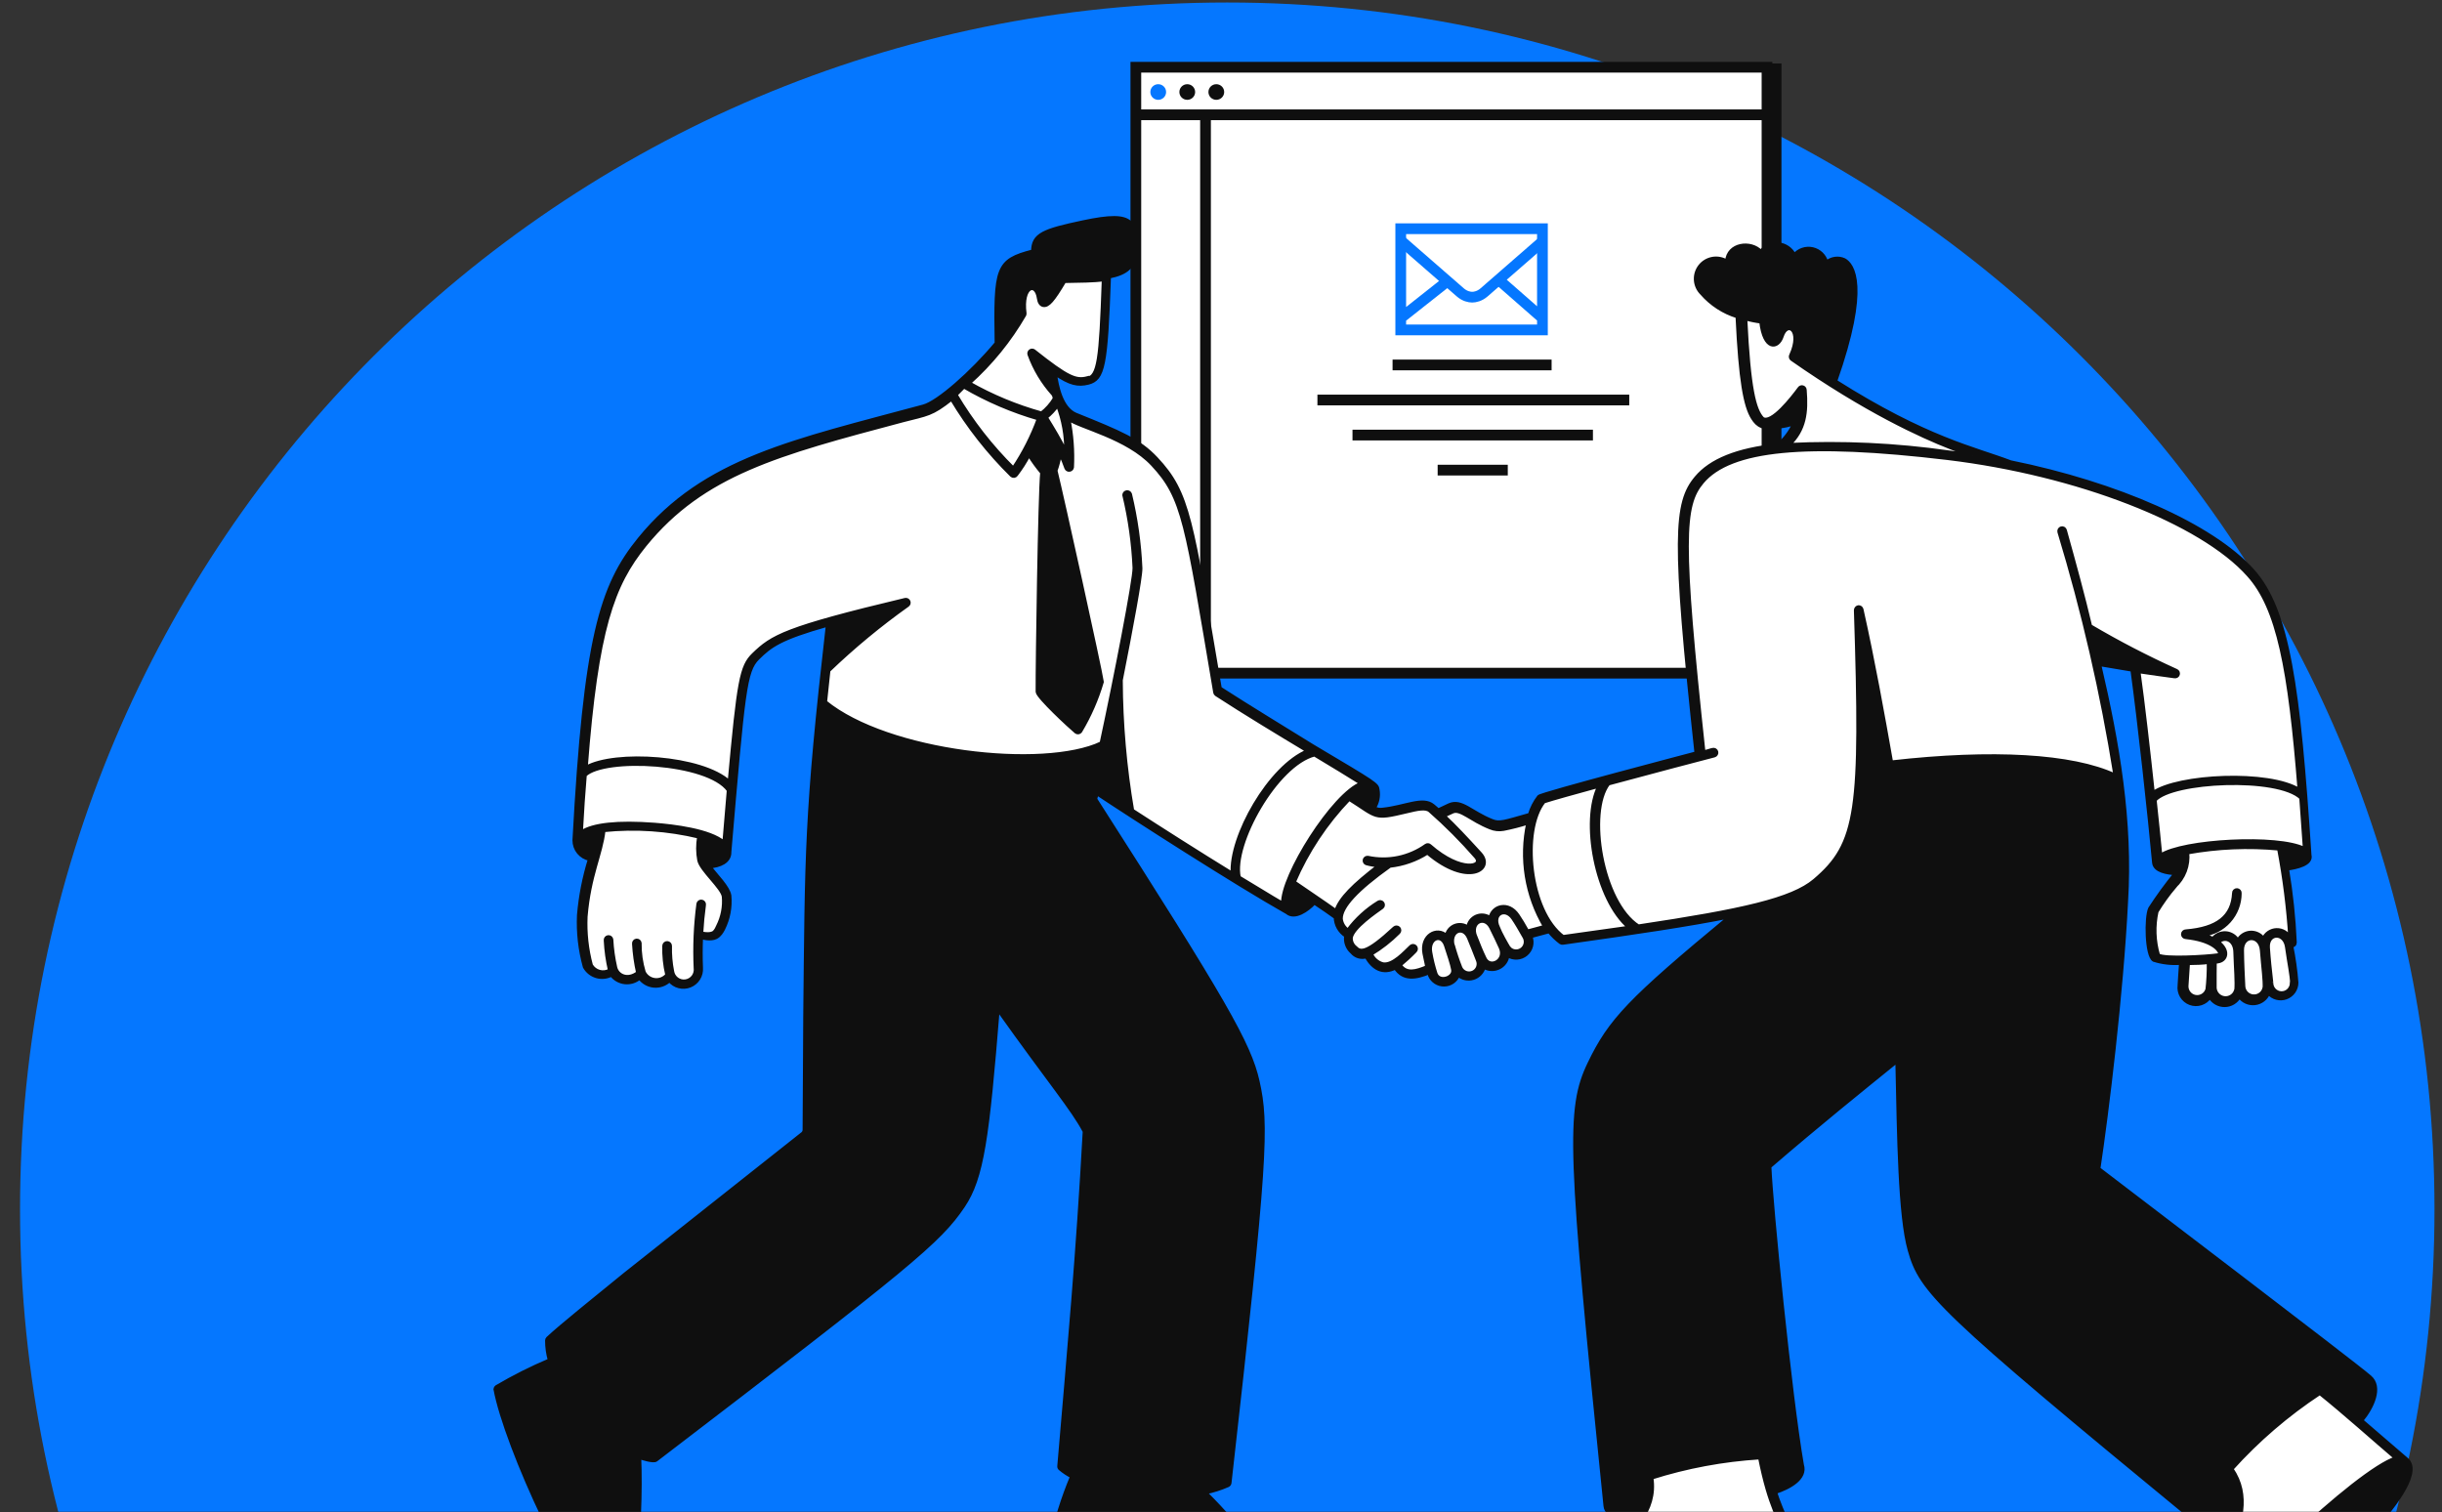 <svg width="683" height="423" viewBox="0 0 683 423" fill="none" xmlns="http://www.w3.org/2000/svg">
<rect x="0" y="0" width="683" height="423" fill="#333333" stroke="none"/>
<g clip-path="url(#clip0_440_620)">
<mask id="mask0_440_620" style="mask-type:luminance" maskUnits="userSpaceOnUse" x="0" y="0" width="683" height="423">
<path d="M683 0H0V423H683V0Z" fill="white"/>
</mask>
<g mask="url(#mask0_440_620)">
<path d="M343.252 675.818C529.729 675.818 680.899 524.688 680.899 338.259C680.899 151.83 529.729 0.699 343.252 0.699C156.774 0.699 5.604 151.83 5.604 338.259C5.604 524.688 156.774 675.818 343.252 675.818Z" fill="#0577FF"/>
<path d="M494.212 18.805H317.683V188.285H494.212V18.805Z" fill="white" stroke="#0F0F0F" stroke-width="3"/>
<path d="M337.169 32.699V189.639" stroke="#0F0F0F" stroke-width="3"/>
<path d="M316.632 32.109H495.263" stroke="#0F0F0F" stroke-width="3"/>
<path d="M323.941 27.924C325.159 27.924 326.145 26.945 326.145 25.737C326.145 24.53 325.159 23.551 323.941 23.551C322.724 23.551 321.737 24.53 321.737 25.737C321.737 26.945 322.724 27.924 323.941 27.924Z" fill="#0577FF"/>
<path d="M332.064 27.924C333.282 27.924 334.268 26.945 334.268 25.737C334.268 24.53 333.282 23.551 332.064 23.551C330.847 23.551 329.86 24.53 329.86 25.737C329.86 26.945 330.847 27.924 332.064 27.924Z" fill="#0F0F0F"/>
<path d="M340.188 27.924C341.406 27.924 342.392 26.945 342.392 25.737C342.392 24.53 341.406 23.551 340.188 23.551C338.971 23.551 337.984 24.53 337.984 25.737C337.984 26.945 338.971 27.924 340.188 27.924Z" fill="#0F0F0F"/>
<path d="M498.25 17.754H493.161V189.637H498.25V17.754Z" fill="#0F0F0F"/>
<path d="M391.863 88.898L405.355 78.233M419.135 78.233L431.402 88.975M431.402 88.975V85.674V63.977H391.771V92.276H412.53H431.402V88.975Z" stroke="#0577FF" stroke-width="3"/>
<path d="M391.863 67.348C391.863 67.348 407.182 80.696 408.43 81.782C409.679 82.868 410.978 83.118 411.752 83.118C412.527 83.118 413.827 82.869 415.075 81.784C416.323 80.697 431.642 67.348 431.642 67.348" stroke="#0577FF" stroke-width="3"/>
<path d="M432.346 87.559V85.672H430.459L432.346 87.559Z" fill="#0577FF"/>
<path d="M389.485 102.078H433.968" stroke="#0F0F0F" stroke-width="3"/>
<path d="M368.47 111.883H455.684" stroke="#0F0F0F" stroke-width="3"/>
<path d="M378.277 121.688H445.527" stroke="#0F0F0F" stroke-width="3"/>
<path d="M402.095 131.492H421.709" stroke="#0F0F0F" stroke-width="3"/>
<path d="M138.886 387.914C143.662 385.101 148.62 382.607 153.725 380.45C153.208 378.663 152.948 376.811 152.952 374.95C152.956 374.727 153.044 374.514 153.198 374.354C156.718 371.022 166.85 362.9 174.865 356.363C174.879 356.351 174.895 356.339 174.91 356.328C174.986 356.275 175.07 356.234 175.16 356.208C175.268 356.176 175.382 356.165 175.493 356.177C175.605 356.189 175.714 356.223 175.812 356.276C175.911 356.33 175.998 356.403 176.069 356.491C176.139 356.578 176.193 356.679 176.224 356.787C176.256 356.895 176.267 357.008 176.255 357.12C176.243 357.232 176.21 357.341 176.156 357.44C176.102 357.538 176.029 357.626 175.942 357.697C168.899 363.404 158.18 372.037 154.655 375.337C154.802 378.661 155.653 381.915 157.151 384.886C161.503 381.139 189.525 357.24 189.525 357.24C189.61 357.167 189.708 357.112 189.815 357.078C189.921 357.043 190.033 357.03 190.145 357.039C190.256 357.047 190.365 357.078 190.464 357.129C190.564 357.18 190.652 357.25 190.725 357.335C190.798 357.42 190.852 357.519 190.887 357.625C190.922 357.732 190.935 357.844 190.926 357.956C190.917 358.067 190.887 358.176 190.836 358.275C190.785 358.375 190.715 358.464 190.63 358.536C190.63 358.536 162.123 382.735 157.998 386.218C163.682 396.639 175.365 406.116 182.555 406.855C253.271 352.738 261.276 346.136 267.792 336.443C274.307 326.751 274.978 310.884 279.309 255.635C279.326 255.452 279.401 255.279 279.525 255.142C279.649 255.006 279.813 254.914 279.993 254.879C286.404 253.582 287.744 250.919 288.577 252.386C288.683 252.582 288.711 252.811 288.656 253.027C288.6 253.242 288.466 253.429 288.278 253.55C286.064 254.824 283.677 255.771 281.19 256.36C285.594 274.697 292.107 292.461 300.598 309.297C302.165 311.429 303.58 313.666 304.836 315.994C305.839 317.965 297.954 407.732 297.83 409.895C305.25 415.781 328.897 419.85 342.297 414.107C352.416 324.058 352.75 314.706 350.088 302.806C347.759 292.574 340.961 280.793 304.683 224.155C304.384 223.669 304.646 223.896 305.71 218.798C300.706 220.507 295.487 221.507 290.205 221.768C288.938 236.2 288.923 238.677 282.783 239.309C282.671 239.316 282.559 239.301 282.453 239.265C282.347 239.229 282.249 239.173 282.166 239.098C282.082 239.024 282.013 238.934 281.964 238.834C281.915 238.733 281.886 238.624 281.879 238.512C281.868 238.402 281.879 238.292 281.911 238.186C281.944 238.081 281.997 237.983 282.069 237.899C282.14 237.815 282.228 237.746 282.327 237.697C282.425 237.648 282.533 237.619 282.643 237.613C287.038 237.226 287.104 236.755 288.488 221.977C273.307 222.606 258.148 220.252 243.869 215.047C241.357 244.074 238.657 287.479 239.923 315.942C239.991 316.428 240.199 316.266 232.947 322.597C232.776 322.748 232.552 322.825 232.324 322.81C232.096 322.796 231.884 322.692 231.733 322.52C231.582 322.35 231.505 322.125 231.52 321.897C231.534 321.669 231.638 321.457 231.809 321.305C234.372 319.089 236.434 317.234 237.936 315.883C238.036 315.793 238.134 315.705 238.229 315.619C236.96 286.893 239.572 243.335 242.227 214.387C237.779 212.645 233.582 210.316 229.75 207.462C228.677 219.063 227.765 231.333 227.494 241.6C226.867 265.547 226.967 276.46 226.944 281.466C226.925 285.675 226.821 285.711 226.127 285.808C226.005 285.827 225.881 285.819 225.762 285.785C225.644 285.75 225.534 285.69 225.442 285.609C225.348 285.527 225.274 285.427 225.224 285.315C225.187 285.233 225.164 285.147 225.155 285.059C225.152 285.025 225.149 284.99 225.15 284.956C225.635 238.694 225.372 228.139 231.485 174.783C218.232 178.527 215.49 180.594 211.932 184.13C208.375 187.665 207.892 193.376 204.054 238.294C204.14 241.021 201.308 242.211 198.399 242.389C200.37 244.916 203.738 248.238 204.061 250.535C204.353 253.72 203.753 256.923 202.328 259.786C202.312 259.823 202.294 259.859 202.274 259.894C202.178 260.052 202.034 260.176 201.861 260.246C201.65 260.332 201.415 260.33 201.205 260.241C200.996 260.152 200.83 259.984 200.746 259.773C200.664 259.571 200.662 259.347 200.739 259.145C200.743 259.136 200.746 259.126 200.751 259.117C202.066 256.544 202.63 253.651 202.379 250.771C202.029 248.28 196.176 243.459 195.517 240.648C195.105 238.471 195.093 236.236 195.481 234.055C186.77 231.957 177.768 231.348 168.856 232.252C168.117 238.955 164.813 244.765 163.842 256.383C163.641 260.961 164.14 265.541 165.324 269.968C165.829 270.846 166.659 271.49 167.635 271.76C168.61 272.031 169.653 271.906 170.537 271.413C169.891 268.661 169.497 265.856 169.359 263.032C169.328 262.809 169.386 262.583 169.522 262.403C169.657 262.223 169.858 262.104 170.081 262.073C170.304 262.042 170.53 262.1 170.71 262.236C170.89 262.372 171.008 262.573 171.04 262.796C171.181 265.444 171.551 268.075 172.145 270.659C172.731 272.952 175.586 274.267 178.411 272.088C177.807 269.428 177.427 266.722 177.274 263.999C177.243 263.776 177.302 263.55 177.437 263.37C177.572 263.19 177.774 263.071 177.997 263.04C178.219 263.008 178.446 263.067 178.626 263.202C178.805 263.338 178.924 263.54 178.956 263.763C178.921 266.523 179.308 269.273 180.102 271.917C180.387 272.499 180.814 272.999 181.342 273.374C181.871 273.749 182.485 273.985 183.128 274.062C183.771 274.139 184.422 274.054 185.024 273.814C185.626 273.575 186.158 273.188 186.572 272.69C185.933 270.03 185.648 267.296 185.726 264.56C185.733 264.332 185.831 264.116 185.998 263.959C186.164 263.803 186.386 263.718 186.614 263.726C186.843 263.733 187.058 263.831 187.215 263.998C187.372 264.165 187.455 264.387 187.448 264.616C187.385 266.978 187.584 269.34 188.043 271.659C188.163 272.517 188.619 273.292 189.311 273.814C190.003 274.335 190.873 274.561 191.73 274.441C192.588 274.32 193.362 273.863 193.883 273.172C194.403 272.48 194.628 271.608 194.508 270.751C194.232 264.753 194.491 258.743 195.28 252.791C195.327 252.57 195.46 252.377 195.65 252.255C195.84 252.132 196.071 252.09 196.292 252.138C196.512 252.185 196.706 252.319 196.828 252.509C196.951 252.699 196.993 252.93 196.945 253.151C196.59 255.772 196.339 258.404 196.191 261.043C196.172 261.381 196.155 261.72 196.139 262.059C196.008 264.933 195.999 267.813 196.115 270.69C196.197 271.753 195.937 272.816 195.373 273.721C194.808 274.627 193.97 275.327 192.978 275.721C191.988 276.114 190.897 276.18 189.866 275.909C188.835 275.637 187.917 275.043 187.248 274.212C186.678 274.765 185.997 275.189 185.25 275.455C184.503 275.722 183.707 275.825 182.917 275.758C182.127 275.691 181.36 275.455 180.668 275.066C179.976 274.677 179.376 274.144 178.907 273.504C178.343 273.989 177.686 274.354 176.976 274.576C176.266 274.797 175.518 274.871 174.778 274.793C174.039 274.714 173.323 274.485 172.675 274.12C172.027 273.754 171.46 273.259 171.01 272.666C169.716 273.352 168.203 273.501 166.8 273.081C165.397 272.66 164.215 271.705 163.508 270.421C162.203 265.719 161.651 260.841 161.872 255.967C162.323 250.646 163.353 245.389 164.942 240.292C163.719 240.06 162.615 239.406 161.824 238.445C161.032 237.483 160.602 236.273 160.609 235.027C163.668 178.702 168.058 163.964 178.855 150.733C197.074 128.376 222.12 123.405 258.292 113.638C262.389 112.534 271.922 104.133 278.688 95.989C278.35 74.82 278.737 72.885 288.885 70.272C288.918 65.582 291.861 64.475 302.839 62.141C310.552 60.496 314.186 60.547 316.033 62.201C317.881 63.855 317.909 65.93 317.745 69.45C317.521 74.662 315.001 76.435 310.226 77.403C309.352 102.371 308.611 106.006 304.347 107.101C301.511 107.796 299.31 107.379 295.115 104.504C295.611 108.031 296.803 114.166 300.806 115.913C313.352 120.98 318.528 123.091 323.373 128.25C332.563 138.045 333.139 145.191 341.211 192.527C349.62 197.945 358.915 203.568 367.15 208.68C385.132 219.352 385.132 219.352 385.355 220.937C385.668 222.695 385.298 224.506 384.319 225.999C385.059 226.411 385.917 226.558 386.751 226.417C393.022 225.767 397.935 222.964 400.811 225.365L402.272 226.611L405.363 225.154C408.778 223.652 411.499 227.295 417.292 229.582C419.423 230.438 420.635 229.905 427.831 227.871C428.369 226.04 429.247 224.327 430.418 222.822C431.098 222.033 473.381 210.945 474.43 210.666C467.909 150.441 468.538 140.618 474.412 133.623C478.475 128.763 485.864 125.745 497.167 124.553C499.146 122.909 500.726 120.837 501.788 118.492C500.37 118.9 498.927 119.212 497.469 119.429C493.008 120.055 491.583 119.068 490.23 116.948C488.114 113.616 486.758 106.547 485.905 88.52C482.053 87.341 478.61 85.104 475.965 82.063C474.957 81.078 474.349 79.754 474.257 78.347C474.164 76.94 474.594 75.549 475.465 74.441C476.335 73.332 477.584 72.585 478.971 72.342C480.359 72.1 481.787 72.378 482.982 73.126C483.302 68.131 489.693 67.398 492.485 70.372C493.069 69.636 493.83 69.059 494.696 68.696C495.563 68.332 496.506 68.194 497.441 68.293C498.375 68.392 499.269 68.725 500.041 69.263C500.812 69.8 501.436 70.522 501.854 71.365C502.467 70.637 503.268 70.092 504.169 69.79C505.071 69.487 506.038 69.438 506.966 69.648C507.893 69.858 508.746 70.32 509.429 70.982C510.113 71.644 510.602 72.481 510.843 73.401C511.519 72.822 512.347 72.448 513.23 72.324C514.112 72.2 515.01 72.331 515.821 72.702C518.214 74.016 522.712 79.982 513.34 106.641C538.923 122.843 552.236 125.394 562.339 129.254C592.131 135.297 618.582 146.89 630.023 159.57C639.985 170.642 642.904 192.109 645.991 239.156C646.678 241.699 642.327 242.641 639.709 243.008C640.851 249.83 641.576 256.714 641.882 263.623C641.886 263.749 641.862 263.875 641.812 263.992C641.761 264.109 641.685 264.212 641.59 264.295C641.494 264.378 641.38 264.438 641.258 264.472C641.136 264.506 641.007 264.511 640.883 264.489C641.584 267.918 642.072 271.386 642.343 274.875C642.333 275.787 642.045 276.673 641.518 277.416C640.992 278.158 640.251 278.722 639.396 279.033C638.54 279.343 637.61 279.385 636.729 279.152C635.85 278.919 635.061 278.423 634.47 277.73C634.159 278.509 633.644 279.191 632.98 279.702C632.315 280.213 631.525 280.536 630.692 280.636C629.86 280.736 629.016 280.61 628.249 280.271C627.482 279.932 626.821 279.392 626.334 278.708C625.932 279.449 625.341 280.068 624.62 280.503C623.9 280.938 623.077 281.173 622.235 281.183C621.394 281.194 620.565 280.98 619.834 280.564C619.102 280.147 618.495 279.542 618.074 278.813C617.493 279.696 616.629 280.355 615.624 280.683C614.619 281.01 613.533 280.987 612.544 280.616C611.553 280.246 610.718 279.55 610.174 278.643C609.631 277.736 609.41 276.671 609.55 275.622C609.55 275.622 609.818 270.966 609.955 269.362C607.401 269.577 604.829 269.288 602.386 268.512C600.329 267.25 600.154 256.617 601.317 254.111C603.522 250.711 605.911 247.434 608.475 244.296C606.149 244.16 602.646 243.629 602.416 241.286C601.3 229.135 598.334 201.703 596.352 187.365L587.168 185.818C592.361 207.988 596.087 229.802 594.692 252.237C593.415 277.856 589.3 311.43 586.959 326.904C595.495 333.459 658.646 381.471 662.821 385.141C666.153 387.972 663.556 393.65 660.478 397.315C664.225 400.518 670.344 405.828 673.04 408.122C680.963 414.532 648.711 443.282 640.187 450.419C633.468 456.081 612.787 472.879 613.299 464.096C610.484 450.633 622.017 437.002 624.716 424.777C622.794 425.959 620.68 426.792 618.469 427.239C615.786 427.616 615.373 426.552 613.921 425.37C541.981 366.187 537.296 361.235 534.048 349.615C531.358 340.095 531.075 318.622 530.608 296.778C520.753 304.761 508.906 314.279 494.939 326.305C495.332 336.61 500.621 390.179 504.029 409.728C505.258 413.548 500.345 416.119 496.534 417.381C498.249 422.782 502.088 430.392 502.801 433.591C505.093 443.795 455.446 457.371 439.865 459.56C436.244 460.068 428.227 461.194 428.794 457.485C429.177 442.386 449.389 435.389 457.348 424.47C454.088 424.73 449.296 424.414 448.98 421.224C438.82 321.751 438.378 310.165 444.531 297.423C450.322 285.39 455.685 279.687 483.886 256.357C472.797 258.607 457.719 260.858 437.192 263.742C436.947 263.794 436.692 263.746 436.482 263.611C435.288 262.723 434.213 261.688 433.28 260.53L428.101 261.917C428.445 262.777 428.508 263.724 428.28 264.622C428.052 265.519 427.547 266.321 426.835 266.913C426.123 267.504 425.242 267.854 424.319 267.913C423.395 267.972 422.478 267.736 421.696 267.239C421.601 267.968 421.327 268.662 420.897 269.259C420.469 269.855 419.898 270.336 419.238 270.657C418.577 270.98 417.847 271.132 417.114 271.102C416.38 271.072 415.664 270.86 415.033 270.485C414.839 271.209 414.464 271.873 413.945 272.414C413.426 272.954 412.778 273.355 412.062 273.577C411.346 273.8 410.586 273.837 409.852 273.686C409.117 273.535 408.433 273.2 407.863 272.713C407.549 273.506 407.008 274.188 406.308 274.672C405.607 275.158 404.778 275.424 403.927 275.438C403.075 275.451 402.238 275.212 401.522 274.75C400.806 274.288 400.243 273.624 399.904 272.842C399.862 272.55 399.826 272.291 399.785 272.001C395.983 273.557 392.537 274.141 390.273 270.697C386.761 272.445 384.078 270.941 382.118 267.553C381.406 267.769 380.647 267.768 379.935 267.551C379.224 267.334 378.593 266.91 378.123 266.333C377.475 265.777 376.981 265.063 376.689 264.26C376.396 263.457 376.317 262.592 376.456 261.75C375.579 261.199 374.852 260.438 374.34 259.538C373.828 258.636 373.547 257.622 373.522 256.586C372.051 255.506 369.861 253.999 367.607 252.501C365.632 254.626 362.081 257.039 359.979 255.222C345.657 247.137 316.884 228.645 306.774 221.915L306.374 223.522C342.615 280.132 349.418 291.945 351.783 302.436C354.513 314.591 354.189 324.007 343.939 414.767C343.922 414.916 343.868 415.057 343.781 415.179C343.694 415.301 343.578 415.399 343.444 415.463C341.416 416.353 339.302 417.027 337.133 417.472C347.548 427.784 356.273 439.676 362.986 452.708C365.481 458.033 312.728 446.935 294.241 432.671C294.111 432.577 294.011 432.446 293.955 432.296C293.898 432.145 293.888 431.981 293.924 431.825C295.271 425.372 297.232 419.064 299.781 412.986C298.608 412.39 297.51 411.659 296.507 410.807C296.4 410.724 296.315 410.614 296.263 410.488C296.211 410.362 296.192 410.225 296.209 410.09C299.016 377.062 301.43 351.086 303.321 316.471C300.116 310.322 293.572 302.695 279.105 282.324C276.204 318.202 274.745 329.395 269.401 337.339C262.719 347.253 254.685 353.892 183.49 408.34C182.81 408.898 179.673 407.92 178.838 407.608C179.681 425.802 176.612 460.714 172.649 457.378C160.53 446.443 141.432 404.384 138.511 388.527C138.525 388.404 138.565 388.285 138.63 388.179C138.695 388.073 138.783 387.982 138.886 387.914ZM162.571 232.805C165.757 230.609 172.804 229.85 183.032 230.623C188.299 231.038 198.587 232.232 202.535 235.703C202.986 230.228 203.425 225.382 203.771 221.044C198.027 213.008 169.079 211.566 163.616 216.787C163.2 221.564 162.856 226.859 162.54 232.578L162.571 232.805ZM267.334 110.42C271.799 117.944 277.203 124.869 283.416 131.027C286.326 126.686 288.701 122.009 290.49 117.099C283.179 114.995 276.158 111.992 269.586 108.157L267.334 110.42ZM304.091 105.982C307.273 105.171 307.873 100.996 308.655 78.185C305.843 78.58 302.117 78.576 297.713 78.666C294.516 84.065 293.151 85.61 291.798 85.37C291.12 85.235 290.665 84.573 290.505 83.441C289.832 78.652 285.633 79.968 286.614 87.65C286.626 87.814 286.593 87.979 286.516 88.125C282.392 95.251 277.165 101.677 271.029 107.162C277.415 110.797 284.224 113.63 291.301 115.598C292.757 114.464 293.991 113.072 294.943 111.49C294.884 111.069 294.825 110.649 294.539 110.26C291.615 107.015 289.348 103.232 287.864 99.122C287.808 98.95 287.807 98.764 287.863 98.592C287.919 98.419 288.029 98.269 288.176 98.164C288.323 98.059 288.5 98.003 288.681 98.005C288.862 98.007 289.038 98.069 289.182 98.178C298.644 105.691 300.876 106.565 304.124 105.746L304.091 105.982ZM295.738 113.391C294.849 114.65 293.786 115.777 292.582 116.739C294.46 119.774 296.562 123.24 298.148 126.548C298.23 121.972 297.423 117.424 295.77 113.156L295.738 113.391ZM501.091 100.409C500.943 100.271 500.847 100.087 500.819 99.886C500.791 99.686 500.833 99.482 500.936 99.309C504.132 92.261 499.83 89.566 498.385 94.058C497.257 97.517 493.475 98.048 492.54 89.996C491.073 89.814 489.622 89.521 488.198 89.122C489.149 108.786 490.706 114.703 492.95 117.061C495.448 118.888 501.438 111.084 503.267 108.616C503.368 108.47 503.512 108.36 503.679 108.3C503.846 108.241 504.028 108.234 504.198 108.284C504.369 108.333 504.52 108.433 504.63 108.573C504.74 108.711 504.804 108.882 504.812 109.059C505.335 115.354 504.761 120.186 500.376 124.399C515.273 123.68 530.206 124.377 544.972 126.481C563.48 128.697 542.589 129.455 501.091 100.409ZM641.013 275.029C640.921 272.501 640.285 269.852 639.585 264.869C638.979 260.566 634.076 260.858 634.372 265.074C634.608 268.577 634.893 271.102 635.285 274.564C635.296 274.656 635.306 274.747 635.316 274.84C635.291 275.587 635.562 276.315 636.072 276.862C636.582 277.409 637.287 277.731 638.034 277.757C638.781 277.784 639.508 277.512 640.054 277.002C640.6 276.492 640.922 275.786 640.948 275.038L641.013 275.029ZM633.333 276.438C633.426 273.819 632.979 271.11 632.566 265.822C632.191 261.288 627.067 261.414 627.123 265.795C627.17 269.649 627.321 272.366 627.494 275.939C627.547 276.633 627.846 277.286 628.335 277.781C628.824 278.276 629.474 278.581 630.166 278.642C630.859 278.703 631.551 278.516 632.119 278.114C632.688 277.713 633.094 277.121 633.268 276.447L633.333 276.438ZM625.405 277.024C625.627 274.386 625.301 271.363 625.137 266.206C625.033 262.657 621.979 261.8 620.447 263.566C623.434 265.819 622.805 268.612 620.283 268.967L619.507 269.076C619.457 271.294 619.481 272.874 619.474 276.34C619.519 277.041 619.809 277.704 620.293 278.213C620.776 278.723 621.422 279.047 622.12 279.13C622.817 279.213 623.521 279.048 624.109 278.665C624.697 278.282 625.132 277.705 625.34 277.033L625.405 277.024ZM617.321 276.972C617.617 274.37 617.745 271.751 617.702 269.131C616.086 269.359 614.05 269.414 612.01 269.437C611.886 271.136 611.589 275.831 611.589 275.831C611.575 276.519 611.804 277.191 612.234 277.729C612.664 278.267 613.269 278.637 613.944 278.774C614.618 278.911 615.32 278.806 615.925 278.479C616.531 278.151 617.002 277.621 617.257 276.981L617.321 276.972ZM608.237 247.991C606.391 250.187 604.713 252.518 603.218 254.966C602.33 259.008 602.479 263.209 603.649 267.18C605.424 268.316 617.124 267.596 620.13 267.174C620.647 267.101 620.906 267.065 620.875 266.607C620.724 265.539 618.445 262.923 611.351 262.171C611.123 262.168 610.906 262.075 610.747 261.911C610.588 261.748 610.5 261.528 610.503 261.3C610.506 261.072 610.599 260.855 610.762 260.696C610.925 260.537 611.145 260.449 611.373 260.452C620.206 259.739 624.446 256.371 624.779 249.825C624.772 249.707 624.79 249.589 624.831 249.479C624.873 249.368 624.937 249.267 625.02 249.183C625.102 249.099 625.201 249.033 625.311 248.989C625.42 248.945 625.537 248.925 625.656 248.929C625.773 248.933 625.889 248.962 625.996 249.013C626.101 249.065 626.196 249.138 626.272 249.227C626.349 249.317 626.405 249.422 626.439 249.535C626.473 249.648 626.483 249.767 626.468 249.884C626.46 252.747 625.403 255.507 623.498 257.642C621.593 259.776 618.971 261.137 616.13 261.466C617.098 261.746 618.034 262.123 618.926 262.592C619.353 262.043 619.909 261.608 620.544 261.328C621.179 261.046 621.874 260.927 622.567 260.979C623.26 261.033 623.929 261.256 624.515 261.631C625.1 262.005 625.584 262.519 625.923 263.126C626.246 262.481 626.731 261.931 627.33 261.529C627.929 261.127 628.622 260.887 629.341 260.832C630.06 260.778 630.781 260.911 631.434 261.218C632.086 261.524 632.649 261.996 633.066 262.585C633.375 261.865 633.884 261.248 634.531 260.808C635.179 260.367 635.938 260.122 636.72 260.098C637.503 260.075 638.276 260.275 638.949 260.676C639.621 261.078 640.165 261.662 640.518 262.362C639.988 253.983 638.937 245.646 637.371 237.398C628.841 236.6 620.243 236.964 611.811 238.481C611.997 240.243 611.765 242.024 611.132 243.678C610.499 245.332 609.485 246.813 608.172 248L608.237 247.991ZM644.591 237.406C644.246 232.373 643.906 227.604 643.578 223.162C637.136 216.973 607.496 218.334 602.692 223.793C603.326 229.709 603.887 235.107 604.275 239.276C610.475 235.072 637.24 233.655 644.527 237.415L644.591 237.406ZM614.66 460.407C621.965 446.71 659.401 411.226 670.137 407.87C664.597 403.171 655.432 394.956 648.823 389.681C639.74 395.663 631.458 402.781 624.177 410.863C634.372 425.697 614.082 443.396 614.595 460.416L614.66 460.407ZM501.721 407.38C501.717 407.356 501.713 407.331 501.709 407.306C498.105 385.14 493.337 335.066 493.065 326.107C493.061 325.975 493.085 325.844 493.137 325.724C493.188 325.603 493.264 325.494 493.362 325.405C546.831 279.452 569.049 268.675 570.308 251.836C570.324 251.61 570.429 251.4 570.6 251.253C570.771 251.105 570.994 251.031 571.219 251.047C571.444 251.064 571.654 251.169 571.802 251.341C571.95 251.512 572.023 251.734 572.007 251.96C571.29 261.167 564.969 268.49 551.765 279.617C544.854 301.088 539.12 322.922 534.588 345.019C537.198 359.831 540.957 363.361 614.123 423.527C615.071 416.432 627.565 404.48 632.889 399.674C638.736 394.365 650.542 384.556 658.682 384.072C651.271 378.251 594.007 334.592 585.429 327.977C585.308 327.882 585.213 327.758 585.153 327.617C585.093 327.475 585.069 327.32 585.084 327.168C587.457 311.689 591.698 277.834 593.113 252.261C593.561 244.394 593.443 236.504 592.761 228.652C580.909 222.663 558.975 220.927 530.254 223.676C531.945 240.86 527.396 243.446 516.631 251.987C516.589 252.02 516.546 252.054 516.504 252.088C477.905 282.914 468.73 290.241 462.292 303.473C457.614 313.105 460.342 326.415 469.456 409.307C476.483 407.762 495.299 403.843 501.709 407.306C501.746 407.326 501.782 407.346 501.818 407.366L501.721 407.38ZM430.739 454.672C430.777 454.639 430.817 454.606 430.856 454.574C441.332 445.92 489.922 429.871 500.252 431.871C497.678 424.578 495.02 421.85 492.205 407.694C481.927 408.331 471.764 410.224 461.946 413.332C464.704 432.016 434.787 438.389 430.856 454.574C430.849 454.602 430.842 454.63 430.836 454.658L430.739 454.672ZM446.034 298.267C440.136 310.48 440.481 321.847 450.289 417.873C453.755 413.69 462.523 411.106 467.941 409.784C458.818 326.596 455.975 312.939 460.936 302.74C467.975 288.321 478.507 280.473 521.5 246.056C528.196 240.694 529.924 235.634 528.726 223.824L520.354 224.77C518.754 236.84 515.29 241.979 508.626 247.568C504.709 250.89 498.194 253.323 487.424 255.727C457.248 280.491 451.849 286.165 446.034 298.267ZM458.225 259.071C487.282 254.724 501.217 251.611 507.521 246.271C519.684 235.95 520.816 226.882 519.013 170.68C519.019 170.471 519.094 170.27 519.226 170.108C519.359 169.946 519.541 169.833 519.745 169.785C519.955 169.762 520.168 169.816 520.342 169.937C520.516 170.058 520.641 170.238 520.694 170.443C523.969 185.063 526.575 199.611 528.979 213.197C557.239 209.986 579.603 211.264 591.599 216.871C587.932 193.848 582.697 171.102 575.931 148.791C575.869 148.573 575.897 148.338 576.008 148.14C576.12 147.942 576.305 147.796 576.524 147.735C576.742 147.674 576.976 147.702 577.175 147.813C577.372 147.924 577.518 148.11 577.58 148.329C580.237 157.854 582.679 166.783 584.642 175.119C592.435 179.714 600.471 183.883 608.715 187.608C608.901 187.692 609.051 187.84 609.136 188.025C609.222 188.211 609.239 188.422 609.182 188.618C609.126 188.815 609 188.984 608.829 189.095C608.657 189.207 608.452 189.252 608.249 189.224C605.632 188.899 601.995 188.354 598.161 187.804C599.393 196.573 600.911 209.953 602.179 221.785C609.198 216.84 634.642 215.641 643.102 220.952C640.432 186.946 637.162 170.016 628.885 160.852C615.727 146.038 580.997 132.539 544.715 128.167C505.119 123.435 483.948 125.486 476.099 134.838C470.619 141.349 470.096 150.991 476.494 210.343C477.529 210.198 478.365 209.816 479.039 209.688C479.148 209.66 479.261 209.654 479.372 209.669C479.483 209.684 479.59 209.722 479.687 209.778C479.784 209.836 479.869 209.911 479.936 210C480.004 210.09 480.053 210.192 480.081 210.301C480.109 210.409 480.117 210.523 480.101 210.634C480.086 210.745 480.049 210.852 479.991 210.949C479.934 211.046 479.859 211.131 479.77 211.198C479.68 211.266 479.579 211.316 479.47 211.344C476.288 212.154 462.079 215.898 449.852 219.201C443.806 227.078 447.936 252.466 458.225 259.071ZM437.247 262.019L455.672 259.43C446.404 251.658 442.338 229.528 447.27 219.827C440.35 221.723 434.322 223.396 431.8 224.211C425.467 232.162 427.585 254.962 437.256 262.083L437.247 262.019ZM422.065 265.174C422.498 265.661 423.095 265.971 423.742 266.044C424.389 266.118 425.039 265.95 425.57 265.573C426.101 265.196 426.474 264.637 426.618 264.001C426.762 263.366 426.667 262.7 426.351 262.13C425.206 260.081 423.996 258.04 423.209 256.897C421 253.611 417.229 255.625 419.007 259.368C419.641 261.061 421.343 264.022 422.074 265.239L422.065 265.174ZM412.622 261.783C413.449 263.91 414.317 266.098 415.246 268.014C416.67 271.113 421.282 268.749 419.715 265.109C419.132 263.772 417.919 261.237 417.004 259.418C415.225 255.907 411.093 257.939 412.631 261.847L412.622 261.783ZM406.394 264.373C406.984 266.511 407.686 268.614 408.5 270.677C408.785 271.311 409.311 271.805 409.96 272.051C410.61 272.297 411.331 272.274 411.964 271.989C412.597 271.703 413.09 271.177 413.336 270.526C413.581 269.876 413.559 269.155 413.273 268.521C412.593 266.736 411.629 264.331 410.779 262.273C409.185 258.669 405.257 260.508 406.384 264.54L406.394 264.373ZM400.07 266.285C400.416 268.327 400.91 270.342 401.543 272.314C402.521 275.048 406.919 273.506 406.352 271.11C406.197 270.01 404.977 266.256 404.357 264.429C403.128 260.84 399.403 262.485 400.079 266.35L400.07 266.285ZM377.027 260.185C379.346 257.064 382.242 254.417 385.556 252.387C385.74 252.274 385.959 252.234 386.17 252.277C386.381 252.319 386.569 252.44 386.693 252.616C386.819 252.791 386.873 253.008 386.845 253.221C386.817 253.435 386.708 253.63 386.541 253.767C384.836 254.996 378.183 259.495 377.858 262.344C377.842 262.862 377.948 263.376 378.169 263.844C378.389 264.312 378.717 264.721 379.127 265.037C380.476 266.432 382.124 266.893 389.996 259.584C390.163 259.429 390.384 259.346 390.611 259.355C390.837 259.363 391.051 259.462 391.206 259.628C391.36 259.795 391.443 260.015 391.434 260.243C391.426 260.47 391.328 260.684 391.162 260.839C388.861 263.141 386.288 265.153 383.5 266.831C383.8 267.523 384.253 268.136 384.825 268.628C385.397 269.119 386.071 269.475 386.799 269.667C389.633 270.127 392.923 266.332 394.643 264.737C394.815 264.587 395.039 264.51 395.267 264.525C395.495 264.539 395.707 264.644 395.857 264.815C396.009 264.986 396.085 265.21 396.071 265.438C396.056 265.666 395.953 265.879 395.781 266.03C394.444 267.406 393.031 268.706 391.549 269.924C393.339 272.576 396.056 271.732 399.11 270.478C398.928 269.184 398.552 267.917 398.338 266.628C397.448 261.704 401.885 259.266 404.575 261.758C404.694 261.124 404.972 260.531 405.384 260.034C405.796 259.538 406.327 259.155 406.928 258.922C407.529 258.689 408.18 258.613 408.819 258.702C409.457 258.791 410.062 259.042 410.577 259.43C410.663 258.751 410.925 258.107 411.337 257.56C411.749 257.014 412.297 256.586 412.925 256.317C413.554 256.048 414.243 255.95 414.922 256.03C415.601 256.11 416.247 256.367 416.797 256.775C417.441 253.384 421.88 252.134 424.504 256.022C425.208 257.045 426.234 258.715 427.209 260.492L432.068 259.182C426.89 250.444 425.219 240.065 427.392 230.143C425.135 230.855 422.841 231.442 420.519 231.901C419.269 232.132 417.977 231.992 416.804 231.499C411.36 229.36 408.492 226.068 406.287 227.037L403.81 228.177C406.883 231.045 409.988 234.37 414 238.756C418.012 243.141 410.5 248.091 399.232 238.521C396.066 240.543 392.475 241.804 388.74 242.206C379.512 248.782 375.014 253.604 375.063 256.996C375.133 257.65 375.346 258.281 375.687 258.843C376.028 259.405 376.489 259.886 377.036 260.25L377.027 260.185ZM373.696 254.779C374.761 251.33 378.637 247.486 385.722 242.069C384.499 242.023 383.287 241.828 382.113 241.488C381.926 241.404 381.776 241.255 381.69 241.07C381.604 240.884 381.588 240.674 381.645 240.477C381.701 240.281 381.827 240.112 381.998 240C382.169 239.889 382.375 239.843 382.578 239.872C385.376 240.469 388.267 240.477 391.068 239.896C393.869 239.315 396.519 238.158 398.849 236.497C399.009 236.385 399.202 236.333 399.396 236.347C399.59 236.363 399.773 236.443 399.915 236.578C408.716 244.316 415.271 242.405 412.775 239.654C408.78 235.071 404.484 230.758 399.917 226.745C398.719 225.725 396.327 226.292 393.361 227.006C384.05 229.238 385.404 228.553 377.34 223.482C370.848 230.244 365.624 238.12 361.918 246.734C364.877 248.792 370.441 252.498 373.705 254.845L373.696 254.779ZM346.534 245.398C351.029 248.065 355.298 250.765 358.812 252.779C358.394 245.117 373.035 221.942 380.816 219.133C377.524 217.055 372.909 214.239 367.653 211.084C356.964 213.84 344.527 236.045 346.529 245.366L346.534 245.398ZM308.036 207.912C312.027 189.401 317.324 162.129 317.257 158.838C316.95 151.968 315.991 145.143 314.391 138.454C314.402 138.249 314.484 138.055 314.622 137.905C314.76 137.753 314.946 137.655 315.149 137.627C315.351 137.599 315.558 137.641 315.731 137.749C315.906 137.856 316.038 138.02 316.105 138.213C317.737 145.018 318.713 151.963 319.02 158.954C319.066 161.389 316.447 175.583 313.53 190.246C313.583 202.461 314.646 214.65 316.709 226.689C324.652 231.842 335.187 238.545 344.712 244.4C343.986 234.075 355.125 214.362 365.794 210.058C357.619 205.136 348.472 199.624 340.201 194.253C340.1 194.19 340.014 194.107 339.949 194.008C339.884 193.909 339.841 193.797 339.823 193.679C331.798 146.204 331.12 139.271 322.355 129.911C315.256 122.329 302.142 119.553 298.874 117.174C299.775 121.621 300.115 126.162 299.884 130.693C299.858 130.883 299.772 131.06 299.636 131.197C299.5 131.334 299.324 131.422 299.133 131.448C298.943 131.476 298.749 131.439 298.581 131.345C298.413 131.252 298.28 131.105 298.203 130.929C297.726 129.529 297.149 128.166 296.476 126.849C296.24 128.482 295.835 130.087 295.27 131.637C297.028 138.749 307.724 187.169 308.225 190.728C306.806 195.571 304.778 200.213 302.19 204.543C302.122 204.639 302.037 204.719 301.938 204.78C301.839 204.84 301.728 204.88 301.613 204.896C301.498 204.912 301.381 204.905 301.269 204.874C301.156 204.843 301.051 204.789 300.961 204.716C299.283 203.335 290.189 194.912 290.154 193.498C290.102 185.388 290.816 138.17 291.428 132.21C290.1 130.632 288.884 128.961 287.791 127.211C286.764 129.171 285.571 131.039 284.225 132.794C284.159 132.895 284.072 132.979 283.97 133.044C283.868 133.108 283.754 133.15 283.635 133.167C283.515 133.184 283.394 133.175 283.278 133.141C283.162 133.107 283.055 133.049 282.964 132.971C276.474 126.582 270.821 119.394 266.145 111.577C260.508 116.031 259.456 115.816 252.49 117.62C252.439 117.634 252.389 117.647 252.338 117.66C217.633 126.881 196.662 132.452 180.38 152.432C171.336 163.602 166.86 175.846 163.883 214.704C171.838 210.089 196.414 211.618 204.011 218.766C206.605 190.322 207.339 186.392 210.702 183.115C215.98 177.985 219.558 175.767 253.174 167.744C253.365 167.701 253.565 167.726 253.74 167.815C253.915 167.903 254.054 168.049 254.133 168.228C254.213 168.408 254.228 168.609 254.177 168.798C254.125 168.987 254.009 169.152 253.849 169.266C246.049 174.809 238.667 180.919 231.762 187.547C231.457 190.296 231.151 193.275 230.826 196.356C248.219 210.575 291.798 215.506 308.032 207.88L308.036 207.912Z" fill="#0F0F0F"/>
<path d="M175.16 356.206C175.071 356.232 174.987 356.273 174.91 356.327L224.446 317.106C224.78 316.843 224.975 316.441 224.977 316.016L225.155 285.057C225.164 285.146 225.188 285.232 225.224 285.313C225.274 285.426 225.349 285.526 225.442 285.607C225.534 285.688 225.644 285.748 225.763 285.783C225.881 285.817 226.006 285.826 226.128 285.807C226.821 285.709 226.926 285.674 226.944 281.465L227.478 316.989C227.485 317.429 227.284 317.846 226.936 318.116L175.942 357.695C176.03 357.624 176.103 357.537 176.156 357.438C176.21 357.339 176.243 357.231 176.255 357.119C176.267 357.007 176.257 356.893 176.225 356.785C176.193 356.677 176.14 356.577 176.069 356.489C175.998 356.401 175.911 356.329 175.813 356.275C175.714 356.221 175.605 356.187 175.493 356.175C175.382 356.163 175.268 356.174 175.16 356.206Z" fill="#0F0F0F"/>
<path d="M458.225 259.07C487.282 254.723 501.217 251.61 507.521 246.27C519.684 235.949 520.816 226.881 519.013 170.679C519.019 170.469 519.094 170.268 519.226 170.107C519.359 169.945 519.541 169.831 519.745 169.784C519.955 169.761 520.168 169.814 520.342 169.936C520.516 170.057 520.641 170.237 520.694 170.442C523.969 185.061 526.575 199.609 528.979 213.196C557.239 209.984 579.603 211.263 591.599 216.87C587.932 193.846 582.697 171.1 575.931 148.79C575.869 148.571 575.897 148.337 576.008 148.139C576.12 147.94 576.305 147.795 576.524 147.733C576.742 147.672 576.976 147.7 577.175 147.811C577.372 147.923 577.518 148.108 577.58 148.328C580.237 157.853 582.679 166.781 584.642 175.117C592.435 179.712 600.471 183.881 608.715 187.606C608.901 187.69 609.051 187.838 609.136 188.024C609.222 188.209 609.239 188.42 609.182 188.616C609.126 188.813 609 188.983 608.829 189.094C608.657 189.205 608.452 189.251 608.249 189.223C605.632 188.897 601.995 188.352 598.161 187.802C599.393 196.571 600.912 209.952 602.179 221.784C609.198 216.839 634.642 215.639 643.102 220.951C640.432 186.945 637.162 170.015 628.885 160.85C615.727 146.036 580.997 132.537 544.715 128.165C505.119 123.434 483.948 125.484 476.099 134.836C470.619 141.347 470.096 150.99 476.494 210.341C477.529 210.196 478.365 209.815 479.039 209.686C479.148 209.658 479.261 209.652 479.372 209.668C479.483 209.683 479.59 209.72 479.687 209.777C479.784 209.834 479.869 209.909 479.936 209.999C480.004 210.088 480.053 210.191 480.081 210.299C480.109 210.408 480.117 210.521 480.101 210.633C480.086 210.743 480.049 210.85 479.991 210.948C479.934 211.044 479.859 211.129 479.77 211.196C479.68 211.264 479.579 211.314 479.47 211.342C476.288 212.152 462.079 215.897 449.852 219.199C443.806 227.076 447.936 252.464 458.225 259.07Z" fill="white"/>
<path d="M493.065 326.104C493.337 335.063 498.105 385.137 501.71 407.303C495.299 403.84 476.483 407.759 469.457 409.304C460.342 326.412 457.614 313.102 462.292 303.47C468.73 290.238 477.905 282.911 516.504 252.085L516.631 251.984C527.397 243.443 531.945 240.857 530.254 223.673C558.975 220.924 580.91 222.66 592.762 228.649C593.444 236.501 593.561 244.391 593.113 252.258C591.698 277.831 587.458 311.686 585.085 327.165C585.07 327.317 585.094 327.472 585.153 327.614C585.213 327.755 585.309 327.879 585.429 327.974C594.007 334.589 651.272 378.248 658.683 384.069C650.543 384.553 638.736 394.362 632.89 399.671C627.566 404.477 615.071 416.429 614.124 423.524C540.958 363.358 537.198 359.828 534.588 345.016C539.12 322.919 544.855 301.085 551.765 279.614C564.969 268.487 571.291 261.164 572.007 251.957C572.024 251.731 571.95 251.509 571.802 251.338C571.654 251.166 571.445 251.061 571.219 251.044C570.994 251.028 570.772 251.102 570.601 251.25C570.43 251.397 570.325 251.607 570.309 251.833C569.05 268.672 546.831 279.449 493.362 325.402C493.265 325.491 493.189 325.6 493.137 325.721C493.086 325.841 493.061 325.972 493.065 326.104Z" fill="#0F0F0F"/>
<path d="M644.591 237.403C644.246 232.37 643.906 227.6 643.578 223.159C637.137 216.969 607.496 218.33 602.692 223.789C603.326 229.706 603.887 235.104 604.276 239.273C610.475 235.069 637.24 233.651 644.527 237.412L644.591 237.403Z" fill="white"/>
<path d="M608.236 247.989C606.39 250.185 604.712 252.516 603.217 254.964C602.329 259.006 602.478 263.207 603.648 267.177C605.423 268.314 617.123 267.594 620.129 267.172C620.646 267.099 620.906 267.063 620.874 266.605C620.723 265.537 618.444 262.921 611.35 262.169C611.122 262.166 610.905 262.073 610.746 261.909C610.587 261.746 610.499 261.526 610.502 261.298C610.505 261.07 610.598 260.853 610.761 260.694C610.925 260.535 611.145 260.447 611.372 260.45C620.205 259.737 624.445 256.369 624.778 249.822C624.771 249.705 624.789 249.586 624.83 249.477C624.873 249.366 624.936 249.265 625.019 249.181C625.102 249.097 625.2 249.03 625.31 248.987C625.42 248.943 625.537 248.923 625.655 248.927C625.773 248.931 625.888 248.96 625.995 249.011C626.101 249.063 626.195 249.135 626.271 249.225C626.348 249.315 626.405 249.42 626.438 249.533C626.473 249.646 626.482 249.765 626.468 249.882C626.459 252.745 625.402 255.505 623.497 257.64C621.592 259.774 618.971 261.135 616.129 261.464C617.097 261.744 618.033 262.121 618.925 262.59C619.352 262.04 619.908 261.606 620.543 261.325C621.179 261.044 621.874 260.925 622.566 260.977C623.259 261.031 623.928 261.254 624.514 261.629C625.1 262.003 625.584 262.517 625.923 263.124C626.246 262.479 626.73 261.928 627.329 261.526C627.928 261.124 628.621 260.885 629.34 260.83C630.059 260.776 630.78 260.909 631.433 261.215C632.086 261.522 632.648 261.994 633.066 262.582C633.375 261.863 633.883 261.246 634.531 260.806C635.178 260.365 635.937 260.119 636.72 260.096C637.502 260.073 638.275 260.273 638.948 260.674C639.62 261.075 640.165 261.66 640.517 262.36C639.987 253.981 638.937 245.644 637.37 237.396C628.84 236.597 620.242 236.962 611.811 238.479C611.996 240.241 611.764 242.021 611.131 243.676C610.499 245.33 609.484 246.811 608.171 247.998L608.236 247.989Z" fill="white"/>
<path d="M641.013 275.028C640.921 272.501 640.285 269.851 639.585 264.868C638.98 260.565 634.076 260.858 634.372 265.073C634.608 268.576 634.893 271.101 635.285 274.563L635.317 274.839C635.291 275.586 635.562 276.314 636.072 276.861C636.582 277.408 637.287 277.73 638.034 277.757C638.781 277.783 639.508 277.512 640.054 277.002C640.601 276.491 640.922 275.785 640.948 275.037L641.013 275.028Z" fill="white"/>
<path d="M633.333 276.437C633.426 273.818 632.979 271.109 632.566 265.822C632.191 261.288 627.067 261.414 627.123 265.794C627.169 269.648 627.321 272.365 627.494 275.938C627.547 276.633 627.845 277.285 628.334 277.78C628.824 278.275 629.473 278.58 630.166 278.641C630.859 278.702 631.551 278.515 632.119 278.113C632.687 277.712 633.094 277.121 633.267 276.446L633.333 276.437Z" fill="white"/>
<path d="M625.405 277.023C625.627 274.385 625.301 271.362 625.137 266.205C625.033 262.657 621.979 261.799 620.447 263.565C623.434 265.818 622.805 268.611 620.283 268.966L619.507 269.075C619.457 271.293 619.481 272.873 619.474 276.339C619.519 277.04 619.809 277.703 620.292 278.212C620.776 278.722 621.422 279.046 622.119 279.129C622.816 279.212 623.52 279.047 624.109 278.664C624.697 278.281 625.132 277.704 625.34 277.032L625.405 277.023Z" fill="white"/>
<path d="M617.321 276.97C617.617 274.367 617.745 271.748 617.702 269.129C616.086 269.357 614.05 269.411 612.01 269.434C611.886 271.134 611.589 275.828 611.589 275.828C611.575 276.517 611.804 277.189 612.234 277.727C612.664 278.265 613.269 278.635 613.944 278.772C614.618 278.908 615.32 278.804 615.925 278.476C616.531 278.148 617.002 277.619 617.257 276.979L617.321 276.97Z" fill="white"/>
<path d="M501.091 100.408C500.943 100.27 500.847 100.086 500.819 99.886C500.791 99.686 500.832 99.482 500.936 99.309C504.132 92.26 499.83 89.565 498.385 94.058C497.256 97.516 493.474 98.047 492.54 89.996C491.073 89.813 489.621 89.52 488.197 89.121C489.149 108.785 490.706 114.703 492.95 117.061C495.448 118.887 501.438 111.083 503.267 108.616C503.368 108.47 503.512 108.359 503.679 108.3C503.845 108.24 504.027 108.234 504.198 108.283C504.369 108.332 504.519 108.433 504.629 108.572C504.74 108.711 504.804 108.881 504.812 109.059C505.335 115.353 504.761 120.186 500.376 124.398C515.273 123.68 530.206 124.376 544.972 126.48C563.48 128.697 542.589 129.455 501.091 100.408Z" fill="white"/>
<path d="M437.247 262.016L455.672 259.427C446.405 251.655 442.338 229.525 447.27 219.824C440.351 221.72 434.322 223.392 431.8 224.208C425.468 232.159 427.585 254.959 437.256 262.08L437.247 262.016Z" fill="white"/>
<path d="M446.035 298.267C440.136 310.48 440.482 321.847 450.289 417.873C453.756 413.69 462.523 411.106 467.941 409.784C458.818 326.596 455.976 312.939 460.937 302.74C467.975 288.321 478.508 280.473 521.5 246.056C528.196 240.694 529.924 235.634 528.726 223.824L520.354 224.77C518.754 236.84 515.29 241.979 508.626 247.568C504.709 250.89 498.194 253.323 487.424 255.727C457.248 280.491 451.849 286.166 446.035 298.267Z" fill="#0F0F0F"/>
<path d="M500.252 431.869C489.922 429.869 441.332 445.918 430.855 454.572C434.787 438.387 464.704 432.013 461.946 413.329C471.764 410.222 481.926 408.329 492.205 407.691C495.02 421.847 497.677 424.576 500.252 431.869Z" fill="white"/>
<path d="M614.66 460.406C621.965 446.709 659.401 411.225 670.137 407.869C664.597 403.169 655.433 394.955 648.823 389.68C639.74 395.662 631.458 402.78 624.177 410.862C634.372 425.696 614.082 443.395 614.596 460.415L614.66 460.406Z" fill="white"/>
<path d="M377.027 260.181C379.347 257.06 382.242 254.414 385.557 252.384C385.74 252.27 385.959 252.231 386.17 252.274C386.381 252.316 386.569 252.437 386.693 252.613C386.819 252.788 386.873 253.004 386.845 253.218C386.817 253.431 386.708 253.627 386.541 253.763C384.836 254.992 378.183 259.491 377.859 262.341C377.842 262.858 377.948 263.372 378.169 263.84C378.39 264.308 378.717 264.717 379.127 265.034C380.476 266.428 382.124 266.89 389.996 259.58C390.163 259.425 390.384 259.343 390.611 259.351C390.837 259.36 391.051 259.458 391.206 259.624C391.36 259.791 391.443 260.012 391.435 260.239C391.426 260.466 391.328 260.68 391.162 260.835C388.862 263.138 386.288 265.15 383.5 266.828C383.8 267.519 384.254 268.133 384.825 268.624C385.397 269.115 386.071 269.471 386.799 269.664C389.633 270.124 392.923 266.329 394.644 264.734C394.815 264.583 395.039 264.506 395.267 264.521C395.495 264.536 395.707 264.64 395.858 264.811C396.009 264.983 396.085 265.207 396.071 265.434C396.057 265.663 395.953 265.875 395.781 266.026C394.444 267.402 393.031 268.702 391.549 269.921C393.339 272.573 396.056 271.729 399.11 270.475C398.928 269.18 398.552 267.913 398.338 266.624C397.448 261.701 401.885 259.262 404.575 261.755C404.695 261.121 404.973 260.527 405.385 260.03C405.796 259.535 406.327 259.152 406.929 258.918C407.53 258.685 408.18 258.61 408.819 258.698C409.457 258.787 410.063 259.038 410.577 259.427C410.664 258.747 410.925 258.103 411.338 257.557C411.749 257.011 412.297 256.582 412.926 256.313C413.555 256.045 414.243 255.946 414.922 256.026C415.602 256.107 416.247 256.364 416.797 256.771C417.441 253.381 421.88 252.131 424.504 256.018C425.208 257.041 426.234 258.712 427.209 260.489L432.069 259.179C426.89 250.44 425.22 240.061 427.393 230.14C425.136 230.851 422.841 231.438 420.519 231.897C419.269 232.129 417.977 231.989 416.804 231.496C411.361 229.357 408.492 226.064 406.288 227.034L403.811 228.174C406.884 231.042 409.988 234.367 414 238.752C418.012 243.138 410.5 248.087 399.233 238.518C396.066 240.54 392.476 241.801 388.74 242.203C379.512 248.778 375.015 253.601 375.063 256.992C375.133 257.647 375.346 258.278 375.687 258.84C376.028 259.402 376.489 259.882 377.036 260.246L377.027 260.181Z" fill="white"/>
<path d="M373.696 254.778C374.761 251.328 378.638 247.484 385.722 242.067C384.5 242.021 383.288 241.826 382.113 241.486C381.927 241.402 381.777 241.253 381.691 241.068C381.604 240.882 381.588 240.672 381.645 240.475C381.702 240.279 381.827 240.11 381.998 239.998C382.17 239.887 382.376 239.841 382.578 239.87C385.376 240.467 388.268 240.475 391.068 239.894C393.87 239.314 396.519 238.156 398.849 236.495C399.009 236.383 399.202 236.331 399.397 236.346C399.591 236.361 399.774 236.442 399.915 236.576C408.716 244.314 415.272 242.403 412.775 239.653C408.78 235.069 404.485 230.756 399.917 226.743C398.719 225.723 396.327 226.29 393.361 227.004C384.05 229.236 385.404 228.551 377.34 223.48C370.848 230.242 365.624 238.118 361.918 246.732C364.878 248.79 370.442 252.497 373.706 254.843L373.696 254.778Z" fill="white"/>
<path d="M346.534 245.395C351.029 248.063 355.299 250.763 358.813 252.777C358.395 245.115 373.036 221.94 380.817 219.131C377.525 217.053 372.909 214.237 367.653 211.082C356.965 213.838 344.527 236.043 346.529 245.363L346.534 245.395Z" fill="white"/>
<path d="M308.037 207.909C312.028 189.399 317.325 162.126 317.258 158.835C316.951 151.965 315.992 145.14 314.392 138.451C314.403 138.246 314.484 138.052 314.622 137.902C314.76 137.75 314.947 137.652 315.149 137.624C315.351 137.596 315.558 137.638 315.732 137.746C315.906 137.853 316.039 138.017 316.105 138.21C317.737 145.015 318.714 151.96 319.021 158.951C319.066 161.386 316.447 175.58 313.531 190.243C313.583 202.458 314.646 214.647 316.709 226.686C324.652 231.839 335.187 238.542 344.713 244.397C343.986 234.072 355.126 214.359 365.795 210.055C357.62 205.133 348.472 199.621 340.201 194.25C340.101 194.187 340.014 194.104 339.949 194.005C339.884 193.906 339.841 193.794 339.824 193.676C331.799 146.201 331.121 139.268 322.355 129.908C315.257 122.326 302.143 119.55 298.874 117.171C299.776 121.618 300.115 126.159 299.884 130.69C299.859 130.88 299.772 131.057 299.636 131.194C299.501 131.331 299.324 131.419 299.134 131.445C298.943 131.473 298.749 131.436 298.581 131.342C298.413 131.249 298.281 131.102 298.204 130.926C297.727 129.526 297.149 128.163 296.476 126.846C296.24 128.48 295.836 130.084 295.271 131.635C297.028 138.746 307.725 187.166 308.225 190.725C306.807 195.568 304.779 200.21 302.19 204.54C302.123 204.636 302.038 204.716 301.938 204.777C301.839 204.837 301.729 204.877 301.614 204.893C301.498 204.909 301.381 204.902 301.269 204.871C301.157 204.84 301.052 204.786 300.962 204.713C299.284 203.332 290.189 194.909 290.155 193.495C290.103 185.385 290.816 138.167 291.428 132.207C290.1 130.63 288.885 128.959 287.792 127.208C286.765 129.168 285.572 131.036 284.226 132.791C284.159 132.892 284.072 132.976 283.971 133.041C283.868 133.105 283.754 133.147 283.635 133.164C283.516 133.181 283.394 133.172 283.278 133.138C283.163 133.104 283.056 133.046 282.965 132.968C276.474 126.58 270.822 119.391 266.145 111.574C260.508 116.028 259.456 115.813 252.49 117.617L252.338 117.657C217.633 126.878 196.663 132.449 180.381 152.429C171.337 163.599 166.86 175.843 163.884 214.701C171.839 210.086 196.414 211.615 204.012 218.763C206.606 190.319 207.339 186.389 210.703 183.112C215.981 177.982 219.558 175.764 253.175 167.741C253.366 167.698 253.566 167.723 253.741 167.812C253.915 167.9 254.054 168.046 254.134 168.225C254.214 168.405 254.228 168.606 254.177 168.795C254.125 168.984 254.01 169.149 253.85 169.263C246.05 174.806 238.668 180.916 231.763 187.544C231.457 190.293 231.151 193.272 230.826 196.354C248.219 210.572 291.798 215.503 308.033 207.877L308.037 207.909Z" fill="white"/>
<path d="M267.334 110.42C271.8 117.943 277.204 124.868 283.416 131.026C286.326 126.686 288.702 122.009 290.491 117.098C283.18 114.995 276.158 111.992 269.587 108.156L267.334 110.42Z" fill="white"/>
<path d="M295.738 113.388C294.849 114.647 293.786 115.774 292.582 116.735C294.459 119.77 296.562 123.237 298.148 126.545C298.23 121.969 297.423 117.42 295.77 113.152L295.738 113.388Z" fill="white"/>
<path d="M304.091 105.98C307.274 105.17 307.873 100.995 308.655 78.184C305.843 78.579 302.117 78.574 297.713 78.665C294.516 84.064 293.152 85.609 291.799 85.369C291.121 85.234 290.665 84.572 290.506 83.44C289.832 78.651 285.634 79.967 286.614 87.649C286.627 87.813 286.593 87.978 286.516 88.124C282.392 95.25 277.165 101.675 271.029 107.161C277.415 110.796 284.224 113.629 291.301 115.597C292.757 114.463 293.991 113.071 294.943 111.489C294.885 111.068 294.825 110.648 294.54 110.259C291.615 107.013 289.348 103.231 287.865 99.121C287.808 98.948 287.807 98.763 287.863 98.591C287.919 98.418 288.029 98.268 288.176 98.163C288.324 98.058 288.5 98.002 288.682 98.004C288.862 98.007 289.038 98.067 289.182 98.177C298.644 105.69 300.877 106.564 304.124 105.745L304.091 105.98Z" fill="white"/>
<path d="M162.572 232.806C165.757 230.609 172.804 229.85 183.032 230.623C188.299 231.039 198.587 232.233 202.536 235.704C202.986 230.228 203.425 225.383 203.772 221.044C198.027 213.009 169.079 211.566 163.617 216.788C163.2 221.565 162.857 226.859 162.54 232.579L162.572 232.806Z" fill="white"/>
<path d="M422.065 265.172C422.498 265.658 423.095 265.968 423.742 266.041C424.389 266.115 425.04 265.947 425.571 265.57C426.101 265.193 426.474 264.634 426.618 263.999C426.762 263.363 426.668 262.697 426.352 262.127C425.206 260.078 423.996 258.037 423.209 256.894C421 253.608 417.229 255.623 419.007 259.365C419.641 261.058 421.343 264.019 422.074 265.236L422.065 265.172Z" fill="white"/>
<path d="M412.622 261.782C413.449 263.909 414.317 266.097 415.246 268.013C416.67 271.112 421.282 268.748 419.716 265.108C419.132 263.771 417.919 261.236 417.004 259.417C415.225 255.906 411.093 257.938 412.632 261.846L412.622 261.782Z" fill="white"/>
<path d="M406.394 264.374C406.983 266.511 407.686 268.615 408.499 270.677C408.785 271.311 409.311 271.805 409.96 272.051C410.61 272.297 411.331 272.275 411.963 271.989C412.597 271.703 413.09 271.177 413.336 270.527C413.581 269.877 413.558 269.156 413.273 268.522C412.593 266.737 411.629 264.332 410.779 262.273C409.184 258.669 405.257 260.509 406.384 264.54L406.394 264.374Z" fill="white"/>
<path d="M400.069 266.284C400.416 268.326 400.909 270.341 401.543 272.313C402.521 275.046 406.919 273.504 406.351 271.109C406.197 270.009 404.977 266.254 404.357 264.427C403.128 260.838 399.403 262.484 400.078 266.348L400.069 266.284Z" fill="white"/>
<path d="M154.655 375.336C158.18 372.036 168.9 363.403 175.942 357.695L226.936 318.116C227.284 317.846 227.485 317.429 227.478 316.989L226.945 281.465C226.967 276.458 226.868 265.546 227.495 241.599C227.766 231.332 228.678 219.061 229.75 207.461C233.583 210.315 237.78 212.643 242.228 214.386C239.573 243.333 236.961 286.892 238.23 315.618L237.936 315.882C236.435 317.233 234.372 319.088 231.81 321.304C231.639 321.455 231.534 321.668 231.52 321.896C231.506 322.123 231.583 322.348 231.733 322.519C231.885 322.691 232.097 322.795 232.325 322.809C232.552 322.824 232.776 322.747 232.947 322.596C240.2 316.265 239.992 316.426 239.923 315.941C238.658 287.478 241.358 244.072 243.87 215.046C258.148 220.251 273.307 222.605 288.488 221.975C287.105 236.754 287.039 237.225 282.643 237.612C282.533 237.618 282.426 237.647 282.327 237.696C282.228 237.745 282.141 237.814 282.069 237.898C281.998 237.981 281.945 238.079 281.912 238.184C281.88 238.29 281.868 238.401 281.88 238.511C281.887 238.622 281.915 238.731 281.964 238.832C282.013 238.933 282.082 239.023 282.166 239.097C282.249 239.171 282.348 239.228 282.453 239.264C282.559 239.3 282.671 239.315 282.783 239.308C288.924 238.675 288.939 236.199 290.206 221.767C295.488 221.506 300.707 220.506 305.71 218.797C304.647 223.895 304.384 223.668 304.683 224.154C340.962 280.792 347.76 292.573 350.089 302.805C352.751 314.705 352.416 324.057 342.297 414.106C328.897 419.849 305.251 415.78 297.83 409.894C297.955 407.731 305.839 317.964 304.837 315.993C303.581 313.665 302.165 311.427 300.599 309.296C292.107 292.46 285.594 274.696 281.191 256.359C283.677 255.77 286.064 254.823 288.279 253.548C288.467 253.428 288.601 253.241 288.656 253.025C288.712 252.809 288.684 252.58 288.577 252.385C287.744 250.918 286.405 253.581 279.994 254.878C279.814 254.913 279.649 255.005 279.526 255.141C279.402 255.277 279.326 255.45 279.309 255.634C274.978 310.883 274.308 326.75 267.792 336.442C261.276 346.134 253.271 352.736 182.556 406.854C175.365 406.115 163.682 396.637 157.998 386.217C162.123 382.733 190.631 358.535 190.631 358.535C190.716 358.462 190.786 358.374 190.836 358.274C190.887 358.174 190.918 358.066 190.926 357.954C190.936 357.842 190.922 357.73 190.888 357.624C190.853 357.517 190.798 357.419 190.725 357.334C190.653 357.248 190.564 357.178 190.465 357.128C190.365 357.077 190.257 357.046 190.145 357.038C190.033 357.029 189.921 357.042 189.815 357.076C189.709 357.11 189.61 357.166 189.525 357.239C189.525 357.239 161.503 381.138 157.151 384.884C155.654 381.914 154.802 378.66 154.655 375.336Z" fill="#0F0F0F"/>
<path d="M201.86 260.247C202.033 260.177 202.178 260.052 202.273 259.895C201.929 260.552 201.329 261.61 200.291 262.162C198.858 262.922 196.352 262.346 196.139 262.06C196.155 261.721 196.172 261.382 196.19 261.043C196.19 261.043 198.632 261.635 199.699 260.769C200.238 260.33 200.665 259.324 200.739 259.145C200.747 259.127 200.75 259.117 200.75 259.117C200.746 259.126 200.742 259.136 200.739 259.145C200.662 259.348 200.663 259.572 200.745 259.773C200.83 259.984 200.995 260.152 201.205 260.241C201.414 260.33 201.65 260.332 201.86 260.247Z" fill="#0F0F0F"/>
<path d="M200.751 259.114C200.747 259.123 200.743 259.133 200.74 259.142C200.666 259.322 200.239 260.327 199.699 260.766C198.633 261.632 196.191 261.04 196.191 261.04C196.339 258.402 196.59 255.769 196.946 253.149C196.993 252.927 196.951 252.696 196.829 252.507C196.706 252.317 196.513 252.183 196.292 252.135C196.071 252.088 195.84 252.13 195.65 252.252C195.461 252.375 195.327 252.568 195.28 252.789C194.491 258.74 194.233 264.75 194.508 270.748C194.628 271.606 194.403 272.477 193.883 273.169C193.362 273.861 192.588 274.318 191.73 274.438C190.873 274.559 190.003 274.333 189.311 273.811C188.619 273.29 188.163 272.514 188.043 271.656C187.585 269.338 187.385 266.975 187.448 264.613C187.455 264.384 187.372 264.162 187.215 263.996C187.059 263.829 186.843 263.731 186.614 263.724C186.386 263.716 186.164 263.8 185.998 263.956C185.831 264.113 185.733 264.33 185.726 264.558C185.648 267.293 185.933 270.027 186.572 272.688C186.158 273.186 185.626 273.573 185.024 273.812C184.423 274.052 183.771 274.136 183.128 274.06C182.485 273.983 181.871 273.746 181.342 273.372C180.814 272.997 180.388 272.496 180.102 271.914C179.308 269.27 178.921 266.521 178.956 263.76C178.924 263.538 178.805 263.336 178.626 263.2C178.446 263.065 178.219 263.006 177.997 263.037C177.774 263.068 177.572 263.187 177.437 263.367C177.302 263.547 177.243 263.774 177.274 263.997C177.427 266.72 177.808 269.426 178.411 272.086C175.586 274.264 172.732 272.95 172.145 270.656C171.551 268.072 171.181 265.442 171.04 262.794C171.008 262.571 170.89 262.369 170.71 262.234C170.531 262.098 170.304 262.04 170.082 262.071C169.858 262.102 169.657 262.221 169.522 262.401C169.386 262.58 169.328 262.807 169.359 263.03C169.497 265.854 169.891 268.658 170.537 271.411C169.653 271.904 168.611 272.028 167.635 271.758C166.659 271.488 165.829 270.843 165.324 269.965C164.141 265.539 163.641 260.958 163.842 256.381C164.813 244.762 168.117 238.952 168.856 232.25C177.768 231.345 186.77 231.955 195.481 234.052C195.093 236.234 195.105 238.468 195.517 240.646C196.176 243.457 202.029 248.277 202.379 250.768C202.63 253.649 202.066 256.541 200.751 259.114Z" fill="white"/>
<path d="M174.865 356.363C166.85 362.9 156.718 371.022 153.198 374.354C153.044 374.514 152.956 374.727 152.952 374.95C152.948 376.811 153.208 378.663 153.725 380.45C148.62 382.607 143.662 385.101 138.886 387.914C138.783 387.982 138.695 388.073 138.63 388.179C138.565 388.285 138.525 388.404 138.511 388.527C141.432 404.384 160.53 446.443 172.649 457.378C176.612 460.714 179.681 425.802 178.838 407.608C179.673 407.92 182.81 408.898 183.49 408.34C254.685 353.892 262.719 347.253 269.401 337.339C274.745 329.395 276.204 318.202 279.105 282.324C293.572 302.695 300.116 310.322 303.321 316.471C301.43 351.086 299.016 377.062 296.209 410.09C296.192 410.225 296.211 410.362 296.263 410.488C296.315 410.614 296.4 410.724 296.507 410.807C297.51 411.659 298.608 412.39 299.781 412.986C297.232 419.064 295.271 425.372 293.924 431.825C293.888 431.981 293.898 432.145 293.955 432.296C294.011 432.446 294.111 432.577 294.241 432.671C312.728 446.935 365.481 458.033 362.986 452.708C356.273 439.676 347.548 427.784 337.133 417.472C339.302 417.027 341.416 416.353 343.444 415.463C343.578 415.399 343.694 415.301 343.781 415.179C343.868 415.057 343.922 414.916 343.939 414.767C354.189 324.007 354.513 314.591 351.783 302.436C349.418 291.945 342.615 280.132 306.374 223.522L306.774 221.915C316.884 228.645 345.657 247.137 359.979 255.222C362.081 257.039 365.632 254.626 367.607 252.501C369.861 253.999 372.051 255.506 373.522 256.586C373.547 257.622 373.828 258.636 374.34 259.538C374.852 260.438 375.579 261.199 376.456 261.75C376.317 262.592 376.396 263.457 376.689 264.26C376.981 265.063 377.475 265.777 378.123 266.333C378.593 266.91 379.224 267.334 379.935 267.551C380.647 267.768 381.406 267.769 382.118 267.553C384.078 270.941 386.761 272.445 390.273 270.697C392.537 274.141 395.983 273.557 399.785 272.001C399.826 272.291 399.862 272.55 399.904 272.842C400.243 273.624 400.806 274.288 401.522 274.75C402.238 275.212 403.075 275.451 403.927 275.438C404.778 275.424 405.607 275.158 406.308 274.672C407.008 274.188 407.549 273.506 407.863 272.713C408.433 273.2 409.117 273.535 409.852 273.686C410.586 273.837 411.346 273.8 412.062 273.577C412.778 273.355 413.426 272.954 413.945 272.414C414.464 271.873 414.839 271.209 415.033 270.485C415.664 270.86 416.38 271.072 417.114 271.102C417.847 271.132 418.577 270.98 419.238 270.657C419.898 270.336 420.469 269.855 420.897 269.259C421.327 268.662 421.601 267.968 421.696 267.239C422.478 267.736 423.395 267.972 424.319 267.913C425.242 267.854 426.123 267.504 426.835 266.913C427.547 266.321 428.052 265.519 428.28 264.622C428.508 263.724 428.445 262.777 428.101 261.917L433.28 260.53C434.213 261.688 435.288 262.723 436.482 263.611C436.692 263.746 436.947 263.794 437.192 263.742C457.719 260.858 472.797 258.607 483.886 256.357C455.685 279.687 450.322 285.39 444.531 297.423C438.378 310.165 438.82 321.751 448.98 421.224C449.296 424.414 454.088 424.73 457.348 424.47C449.389 435.389 429.177 442.386 428.794 457.485C428.227 461.194 436.244 460.068 439.865 459.56C455.446 457.371 505.093 443.795 502.801 433.592C502.088 430.392 498.249 422.782 496.534 417.381C500.345 416.119 505.258 413.548 504.029 409.728C500.621 390.179 495.332 336.61 494.939 326.305C508.906 314.279 520.753 304.761 530.608 296.778C531.075 318.622 531.358 340.095 534.048 349.615C537.296 361.235 541.981 366.187 613.921 425.37C615.373 426.552 615.786 427.616 618.469 427.239C620.68 426.792 622.794 425.959 624.716 424.777C622.017 437.002 610.484 450.633 613.299 464.096C612.787 472.879 633.468 456.081 640.187 450.419C648.711 443.282 680.963 414.532 673.04 408.122C670.344 405.828 664.225 400.518 660.478 397.315C663.556 393.649 666.153 387.972 662.821 385.14C658.646 381.471 595.495 333.459 586.959 326.904C589.3 311.43 593.415 277.856 594.692 252.237C596.087 229.802 592.361 207.988 587.168 185.818L596.352 187.365C598.334 201.703 601.3 229.135 602.416 241.286C602.646 243.629 606.149 244.16 608.475 244.296C605.911 247.434 603.522 250.711 601.317 254.111C600.154 256.617 600.329 267.25 602.386 268.512C604.83 269.288 607.401 269.577 609.955 269.362C609.818 270.966 609.55 275.622 609.55 275.622C609.41 276.671 609.631 277.736 610.174 278.643C610.718 279.55 611.553 280.246 612.544 280.616C613.533 280.987 614.619 281.01 615.624 280.683C616.629 280.355 617.493 279.696 618.074 278.813C618.495 279.542 619.102 280.147 619.834 280.564C620.565 280.98 621.394 281.194 622.235 281.183C623.077 281.173 623.9 280.938 624.62 280.503C625.341 280.068 625.932 279.449 626.334 278.708C626.821 279.392 627.482 279.932 628.249 280.271C629.016 280.61 629.86 280.736 630.692 280.636C631.525 280.536 632.316 280.213 632.98 279.702C633.644 279.191 634.159 278.509 634.47 277.73C635.062 278.423 635.85 278.919 636.729 279.152C637.61 279.385 638.54 279.343 639.396 279.033C640.251 278.722 640.992 278.158 641.518 277.416C642.045 276.673 642.333 275.787 642.343 274.875C642.072 271.386 641.584 267.918 640.883 264.489C641.007 264.511 641.136 264.506 641.258 264.472C641.38 264.438 641.494 264.378 641.59 264.295C641.685 264.212 641.761 264.109 641.812 263.992C641.862 263.875 641.886 263.749 641.882 263.623C641.576 256.714 640.851 249.83 639.709 243.008C642.327 242.641 646.678 241.699 645.991 239.156C642.904 192.109 639.985 170.642 630.023 159.57C618.582 146.89 592.131 135.297 562.338 129.254C552.236 125.394 538.923 122.843 513.34 106.641C522.712 79.982 518.214 74.016 515.821 72.702C515.01 72.331 514.112 72.2 513.23 72.324C512.347 72.448 511.519 72.822 510.843 73.401C510.602 72.481 510.113 71.644 509.429 70.982C508.746 70.32 507.893 69.858 506.966 69.648C506.038 69.438 505.071 69.487 504.169 69.79C503.268 70.092 502.467 70.637 501.854 71.365C501.436 70.522 500.812 69.8 500.041 69.263C499.269 68.725 498.375 68.392 497.441 68.293C496.506 68.194 495.563 68.332 494.696 68.696C493.83 69.059 493.069 69.636 492.485 70.372C489.693 67.398 483.302 68.131 482.982 73.126C481.787 72.378 480.359 72.1 478.971 72.342C477.584 72.585 476.335 73.332 475.465 74.441C474.594 75.549 474.164 76.94 474.257 78.347C474.349 79.754 474.957 81.078 475.965 82.063C478.61 85.104 482.053 87.341 485.905 88.52C486.758 106.547 488.114 113.616 490.23 116.948C491.583 119.068 493.008 120.055 497.469 119.429C498.927 119.212 500.37 118.9 501.788 118.492C500.726 120.837 499.146 122.909 497.167 124.553C485.864 125.745 478.475 128.763 474.412 133.623C468.538 140.618 467.909 150.441 474.43 210.666C473.381 210.945 431.098 222.033 430.418 222.822C429.247 224.327 428.369 226.04 427.831 227.871C420.635 229.905 419.423 230.438 417.292 229.582C411.499 227.295 408.778 223.652 405.363 225.154L402.272 226.611L400.811 225.365C397.935 222.964 393.022 225.767 386.751 226.417C385.917 226.558 385.059 226.411 384.319 225.999C385.298 224.506 385.668 222.695 385.355 220.937C385.132 219.352 385.132 219.352 367.15 208.68C358.915 203.568 349.62 197.945 341.211 192.527C333.139 145.191 332.563 138.045 323.373 128.25C318.528 123.091 313.352 120.98 300.806 115.913C296.803 114.166 295.611 108.031 295.115 104.504C299.31 107.379 301.511 107.796 304.347 107.101C308.611 106.006 309.352 102.371 310.226 77.403C315.001 76.435 317.521 74.662 317.745 69.45C317.909 65.93 317.881 63.855 316.033 62.201C314.186 60.547 310.552 60.496 302.839 62.141C291.861 64.475 288.918 65.582 288.885 70.272C278.737 72.885 278.35 74.82 278.688 95.989C271.922 104.133 262.389 112.534 258.292 113.638C222.12 123.405 197.074 128.376 178.855 150.733C168.058 163.964 163.668 178.702 160.609 235.027C160.602 236.273 161.032 237.483 161.824 238.445C162.615 239.407 163.719 240.06 164.942 240.292C163.353 245.389 162.323 250.646 161.872 255.967C161.651 260.841 162.203 265.719 163.508 270.421C164.215 271.705 165.397 272.66 166.8 273.081C168.203 273.501 169.716 273.352 171.01 272.666C171.46 273.259 172.027 273.754 172.675 274.12C173.323 274.485 174.039 274.714 174.778 274.793C175.518 274.871 176.266 274.797 176.976 274.576C177.686 274.354 178.343 273.989 178.907 273.504C179.376 274.144 179.976 274.677 180.668 275.066C181.36 275.455 182.127 275.691 182.917 275.758C183.707 275.825 184.503 275.722 185.25 275.455C185.997 275.189 186.678 274.765 187.248 274.212C187.917 275.043 188.835 275.637 189.866 275.909C190.897 276.18 191.988 276.114 192.978 275.721C193.97 275.327 194.808 274.627 195.373 273.721C195.937 272.816 196.197 271.753 196.115 270.69C195.999 267.813 196.008 264.933 196.139 262.059M174.865 356.363L174.91 356.328M174.865 356.363C174.879 356.351 174.895 356.339 174.91 356.328M196.139 262.059C196.353 262.346 198.859 262.922 200.291 262.161C201.329 261.609 201.93 260.552 202.274 259.894M196.139 262.059C196.155 261.72 196.172 261.381 196.191 261.043M174.91 356.328C174.986 356.275 175.07 356.234 175.16 356.208C175.268 356.176 175.382 356.165 175.493 356.177C175.605 356.189 175.714 356.223 175.812 356.276C175.911 356.33 175.998 356.403 176.069 356.491C176.139 356.578 176.193 356.679 176.224 356.787C176.256 356.895 176.267 357.008 176.255 357.12C176.243 357.232 176.21 357.341 176.156 357.44C176.102 357.538 176.029 357.626 175.942 357.697M174.91 356.328L224.446 317.108C224.78 316.844 224.975 316.443 224.977 316.018L225.155 285.059M175.942 357.697C168.899 363.404 158.18 372.037 154.655 375.337C154.802 378.661 155.653 381.915 157.151 384.886C161.503 381.139 189.525 357.24 189.525 357.24C189.61 357.167 189.708 357.112 189.815 357.078C189.921 357.043 190.033 357.03 190.145 357.039C190.256 357.047 190.365 357.078 190.464 357.129C190.564 357.18 190.652 357.25 190.725 357.335C190.798 357.42 190.852 357.519 190.887 357.625C190.922 357.732 190.935 357.844 190.926 357.956C190.917 358.067 190.887 358.176 190.836 358.275C190.785 358.375 190.715 358.463 190.63 358.536C190.63 358.536 162.123 382.735 157.998 386.218C163.682 396.639 175.365 406.116 182.555 406.855C253.271 352.738 261.276 346.136 267.792 336.443C274.307 326.751 274.978 310.884 279.309 255.635C279.326 255.452 279.401 255.279 279.525 255.142C279.649 255.006 279.813 254.914 279.993 254.879C286.404 253.582 287.744 250.919 288.577 252.386C288.683 252.582 288.711 252.811 288.656 253.027C288.6 253.242 288.466 253.429 288.278 253.55C286.064 254.824 283.677 255.771 281.19 256.36C285.594 274.697 292.107 292.461 300.598 309.297C302.165 311.429 303.58 313.666 304.836 315.994C305.839 317.965 297.954 407.732 297.83 409.895C305.25 415.781 328.897 419.85 342.297 414.107C352.416 324.058 352.75 314.706 350.088 302.806C347.759 292.574 340.961 280.793 304.683 224.155C304.384 223.669 304.646 223.896 305.71 218.798C300.706 220.507 295.487 221.507 290.205 221.768C288.938 236.2 288.923 238.677 282.783 239.309C282.671 239.316 282.559 239.301 282.453 239.265C282.347 239.229 282.249 239.173 282.166 239.098C282.082 239.024 282.013 238.934 281.964 238.834C281.915 238.733 281.886 238.624 281.879 238.512C281.868 238.402 281.879 238.292 281.911 238.186C281.944 238.081 281.997 237.983 282.069 237.899C282.14 237.815 282.228 237.746 282.327 237.697C282.425 237.648 282.533 237.619 282.643 237.613C287.038 237.226 287.104 236.755 288.488 221.977C273.307 222.606 258.148 220.252 243.869 215.047C241.357 244.074 238.657 287.479 239.923 315.942C239.991 316.428 240.199 316.266 232.947 322.597C232.776 322.748 232.552 322.825 232.324 322.81C232.096 322.796 231.884 322.692 231.733 322.52C231.582 322.35 231.505 322.125 231.52 321.897C231.534 321.669 231.638 321.457 231.809 321.305C234.372 319.089 236.434 317.234 237.936 315.883M175.942 357.697L226.936 318.117C227.284 317.848 227.484 317.43 227.478 316.991L226.944 281.466M237.936 315.883L238.229 315.619M237.936 315.883C238.036 315.793 238.134 315.705 238.229 315.619M226.944 281.466C226.967 276.46 226.867 265.547 227.494 241.6C227.765 231.333 228.677 219.063 229.75 207.462C233.582 210.316 237.779 212.645 242.227 214.387C239.572 243.335 236.96 286.893 238.229 315.619M226.944 281.466C226.925 285.675 226.821 285.711 226.127 285.808C226.005 285.827 225.881 285.819 225.762 285.785C225.644 285.75 225.534 285.69 225.442 285.609C225.348 285.527 225.274 285.427 225.224 285.315C225.187 285.233 225.164 285.147 225.155 285.059M225.15 284.956C225.635 238.694 225.372 228.139 231.485 174.783C218.232 178.527 215.49 180.594 211.932 184.13C208.375 187.665 207.892 193.376 204.054 238.294C204.14 241.021 201.308 242.211 198.399 242.389C200.37 244.916 203.738 248.238 204.061 250.535C204.353 253.72 203.753 256.923 202.328 259.786M225.15 284.956L225.155 285.059M225.15 284.956C225.149 284.99 225.152 285.025 225.155 285.059M202.328 259.786C202.311 259.82 202.293 259.855 202.274 259.894M202.328 259.786C202.312 259.823 202.294 259.859 202.274 259.894M202.274 259.894C202.178 260.052 202.034 260.176 201.861 260.246C201.65 260.332 201.415 260.33 201.205 260.241C200.996 260.152 200.83 259.984 200.746 259.773C200.664 259.571 200.662 259.347 200.739 259.145M200.751 259.117C202.066 256.544 202.63 253.651 202.379 250.771C202.029 248.28 196.176 243.459 195.517 240.648C195.105 238.471 195.093 236.236 195.481 234.055C186.77 231.957 177.768 231.348 168.856 232.252C168.117 238.955 164.813 244.765 163.842 256.383C163.641 260.961 164.14 265.541 165.324 269.968C165.829 270.846 166.659 271.49 167.635 271.76C168.61 272.031 169.653 271.906 170.537 271.413C169.891 268.661 169.497 265.856 169.359 263.032C169.328 262.809 169.386 262.583 169.522 262.403C169.657 262.223 169.858 262.104 170.081 262.073C170.304 262.042 170.53 262.1 170.71 262.236C170.89 262.372 171.008 262.573 171.04 262.796C171.181 265.444 171.551 268.075 172.145 270.659C172.731 272.952 175.586 274.267 178.411 272.088C177.807 269.428 177.427 266.722 177.274 263.999C177.243 263.776 177.302 263.55 177.437 263.37C177.572 263.19 177.774 263.071 177.997 263.04C178.219 263.008 178.446 263.067 178.626 263.202C178.805 263.338 178.924 263.54 178.956 263.763C178.921 266.523 179.308 269.273 180.102 271.917C180.387 272.499 180.814 272.999 181.342 273.374C181.871 273.749 182.485 273.985 183.128 274.062C183.771 274.139 184.422 274.054 185.024 273.814C185.626 273.575 186.158 273.188 186.572 272.69C185.933 270.03 185.648 267.296 185.726 264.56C185.733 264.332 185.831 264.116 185.998 263.959C186.164 263.803 186.386 263.718 186.614 263.726C186.843 263.733 187.058 263.831 187.215 263.998C187.372 264.165 187.455 264.387 187.448 264.616C187.385 266.978 187.584 269.34 188.043 271.659C188.163 272.517 188.619 273.292 189.311 273.814C190.003 274.335 190.873 274.561 191.73 274.441C192.588 274.32 193.362 273.863 193.883 273.172C194.403 272.48 194.628 271.608 194.508 270.751C194.232 264.753 194.491 258.743 195.28 252.791C195.327 252.57 195.46 252.377 195.65 252.255C195.84 252.132 196.071 252.09 196.292 252.138C196.512 252.185 196.706 252.319 196.828 252.509C196.951 252.699 196.993 252.93 196.945 253.151C196.59 255.772 196.339 258.404 196.191 261.043M200.751 259.117C200.746 259.126 200.743 259.136 200.739 259.145M200.751 259.117C200.751 259.117 200.747 259.126 200.739 259.145M196.191 261.043C196.191 261.043 198.633 261.634 199.699 260.768C200.239 260.33 200.666 259.324 200.739 259.145M635.317 274.84C635.291 275.587 635.562 276.315 636.072 276.862C636.582 277.409 637.287 277.731 638.034 277.757C638.781 277.784 639.508 277.512 640.054 277.002C640.6 276.492 640.922 275.786 640.948 275.038L641.013 275.029C640.921 272.501 640.285 269.852 639.585 264.869C638.979 260.566 634.076 260.858 634.372 265.074C634.608 268.577 634.893 271.102 635.285 274.564M635.317 274.84L635.285 274.564M635.317 274.84C635.306 274.747 635.295 274.656 635.285 274.564M516.631 251.987C527.396 243.446 531.945 240.86 530.254 223.676C558.975 220.927 580.909 222.663 592.761 228.652C593.443 236.504 593.561 244.394 593.113 252.261C591.698 277.834 587.457 311.689 585.084 327.168C585.069 327.32 585.093 327.475 585.153 327.617C585.213 327.758 585.308 327.882 585.429 327.977C594.007 334.592 651.271 378.251 658.682 384.072C650.542 384.556 638.736 394.365 632.889 399.674C627.565 404.48 615.071 416.432 614.123 423.527C540.957 363.361 537.198 359.831 534.588 345.019C539.12 322.922 544.854 301.088 551.765 279.617C564.969 268.49 571.29 261.167 572.007 251.96C572.023 251.734 571.95 251.512 571.802 251.341C571.654 251.169 571.444 251.064 571.219 251.047C570.994 251.031 570.771 251.105 570.6 251.253C570.429 251.4 570.324 251.61 570.308 251.836C569.049 268.675 546.831 279.452 493.362 325.405C493.264 325.494 493.188 325.603 493.137 325.724C493.085 325.844 493.061 325.975 493.065 326.107C493.337 335.066 498.105 385.14 501.709 407.306M516.631 251.987L516.504 252.088M516.631 251.987C516.589 252.02 516.546 252.054 516.504 252.088M501.709 407.306C495.299 403.843 476.483 407.762 469.456 409.307C460.342 326.415 457.614 313.105 462.292 303.473C468.73 290.241 477.905 282.914 516.504 252.088M501.709 407.306C501.746 407.326 501.782 407.346 501.818 407.366L501.721 407.38C501.717 407.356 501.713 407.33 501.709 407.306ZM252.49 117.62C259.456 115.816 260.508 116.031 266.145 111.577C270.821 119.394 276.474 126.582 282.964 132.971C283.055 133.049 283.162 133.107 283.278 133.141C283.394 133.175 283.515 133.184 283.635 133.167C283.754 133.15 283.868 133.108 283.97 133.044C284.072 132.979 284.159 132.895 284.225 132.794C285.571 131.039 286.764 129.171 287.791 127.211C288.884 128.961 290.1 130.632 291.428 132.21C290.816 138.17 290.102 185.388 290.154 193.498C290.189 194.912 299.283 203.335 300.961 204.716C301.051 204.789 301.156 204.843 301.269 204.874C301.381 204.905 301.498 204.912 301.613 204.896C301.728 204.88 301.839 204.84 301.938 204.78C302.037 204.719 302.122 204.639 302.19 204.543C304.778 200.213 306.806 195.571 308.225 190.728C307.724 187.169 297.028 138.749 295.27 131.637C295.835 130.087 296.24 128.482 296.476 126.849C297.149 128.166 297.726 129.529 298.203 130.929C298.28 131.105 298.413 131.252 298.581 131.345C298.749 131.439 298.943 131.476 299.133 131.448C299.324 131.422 299.5 131.334 299.636 131.197C299.772 131.06 299.858 130.883 299.884 130.693C300.115 126.162 299.775 121.621 298.874 117.174C302.142 119.553 315.256 122.329 322.355 129.911C331.12 139.271 331.798 146.204 339.823 193.679C339.841 193.797 339.884 193.909 339.949 194.008C340.014 194.107 340.1 194.19 340.201 194.253C348.472 199.624 357.619 205.136 365.794 210.058C355.125 214.362 343.986 234.075 344.712 244.4C335.187 238.545 324.652 231.842 316.709 226.689C314.646 214.65 313.583 202.461 313.53 190.246C316.447 175.583 319.066 161.389 319.02 158.954C318.713 151.963 317.737 145.018 316.105 138.213C316.038 138.02 315.906 137.856 315.731 137.749C315.558 137.641 315.351 137.599 315.149 137.627C314.946 137.655 314.76 137.753 314.622 137.905C314.484 138.055 314.402 138.249 314.391 138.454C315.991 145.143 316.95 151.968 317.257 158.838C317.324 162.129 312.027 189.401 308.036 207.912L308.032 207.88C291.798 215.506 248.219 210.575 230.826 196.356C231.151 193.275 231.457 190.296 231.762 187.547C238.667 180.919 246.049 174.809 253.849 169.266C254.009 169.152 254.125 168.987 254.177 168.798C254.228 168.609 254.213 168.408 254.133 168.228C254.054 168.049 253.915 167.903 253.74 167.815C253.565 167.726 253.365 167.701 253.174 167.744C219.558 175.767 215.98 177.985 210.702 183.115C207.339 186.392 206.605 190.322 204.011 218.766C196.414 211.618 171.838 210.089 163.883 214.704C166.86 175.846 171.336 163.602 180.38 152.432C196.662 132.452 217.633 126.881 252.338 117.66M252.49 117.62L252.338 117.66M252.49 117.62C252.439 117.634 252.389 117.647 252.338 117.66M430.856 454.574C441.332 445.92 489.922 429.871 500.252 431.871C497.678 424.578 495.02 421.85 492.205 407.694C481.927 408.331 471.764 410.224 461.946 413.332C464.704 432.016 434.787 438.389 430.856 454.574ZM430.856 454.574C430.849 454.602 430.842 454.63 430.836 454.658L430.739 454.671C430.777 454.639 430.817 454.606 430.856 454.574ZM162.571 232.805C165.757 230.609 172.804 229.85 183.032 230.623C188.299 231.038 198.587 232.232 202.535 235.703C202.986 230.228 203.425 225.382 203.771 221.044C198.027 213.008 169.079 211.566 163.616 216.787C163.2 221.564 162.856 226.859 162.54 232.578L162.571 232.805ZM267.334 110.42C271.799 117.944 277.203 124.869 283.416 131.027C286.326 126.686 288.701 122.009 290.49 117.099C283.179 114.995 276.158 111.992 269.586 108.157L267.334 110.42ZM304.091 105.982C307.273 105.171 307.873 100.996 308.655 78.185C305.843 78.58 302.117 78.576 297.713 78.666C294.516 84.065 293.151 85.61 291.798 85.37C291.12 85.235 290.665 84.573 290.505 83.441C289.832 78.652 285.633 79.968 286.614 87.65C286.626 87.814 286.593 87.979 286.516 88.125C282.392 95.251 277.165 101.677 271.029 107.162C277.415 110.797 284.224 113.63 291.301 115.598C292.757 114.464 293.991 113.072 294.943 111.49C294.884 111.069 294.825 110.649 294.539 110.26C291.615 107.015 289.348 103.232 287.864 99.122C287.808 98.95 287.807 98.764 287.863 98.592C287.919 98.419 288.029 98.269 288.176 98.164C288.323 98.059 288.5 98.003 288.681 98.005C288.862 98.007 289.038 98.069 289.182 98.178C298.644 105.691 300.876 106.565 304.124 105.746L304.091 105.982ZM295.738 113.391C294.849 114.65 293.786 115.777 292.582 116.739C294.46 119.774 296.562 123.24 298.148 126.548C298.23 121.972 297.423 117.424 295.77 113.156L295.738 113.391ZM501.091 100.409C500.943 100.271 500.847 100.087 500.819 99.886C500.791 99.686 500.833 99.482 500.936 99.309C504.132 92.261 499.83 89.566 498.385 94.058C497.257 97.517 493.475 98.048 492.54 89.996C491.073 89.814 489.622 89.521 488.198 89.122C489.149 108.786 490.706 114.703 492.95 117.061C495.448 118.888 501.438 111.084 503.267 108.616C503.368 108.47 503.512 108.36 503.679 108.3C503.846 108.241 504.028 108.234 504.198 108.284C504.369 108.333 504.52 108.433 504.63 108.573C504.74 108.711 504.804 108.882 504.812 109.059C505.335 115.354 504.761 120.186 500.376 124.399C515.273 123.68 530.206 124.377 544.972 126.481C563.48 128.697 542.589 129.455 501.091 100.409ZM633.333 276.438C633.426 273.819 632.979 271.11 632.566 265.822C632.192 261.288 627.067 261.414 627.123 265.795C627.17 269.649 627.321 272.366 627.494 275.939C627.547 276.633 627.846 277.286 628.335 277.781C628.824 278.276 629.474 278.581 630.166 278.642C630.859 278.703 631.551 278.516 632.119 278.114C632.688 277.713 633.094 277.121 633.268 276.447L633.333 276.438ZM625.405 277.024C625.627 274.386 625.301 271.363 625.137 266.206C625.033 262.657 621.979 261.8 620.447 263.566C623.434 265.819 622.805 268.612 620.283 268.967L619.507 269.076C619.457 271.294 619.481 272.874 619.474 276.34C619.519 277.041 619.809 277.704 620.293 278.213C620.776 278.723 621.422 279.047 622.12 279.13C622.817 279.213 623.521 279.048 624.109 278.665C624.697 278.282 625.132 277.705 625.34 277.033L625.405 277.024ZM617.321 276.972C617.617 274.37 617.745 271.751 617.702 269.131C616.086 269.359 614.05 269.414 612.01 269.437C611.886 271.136 611.589 275.831 611.589 275.831C611.575 276.519 611.804 277.191 612.234 277.729C612.664 278.267 613.269 278.637 613.944 278.774C614.618 278.911 615.32 278.806 615.925 278.479C616.531 278.151 617.002 277.621 617.257 276.981L617.321 276.972ZM608.237 247.991C606.391 250.187 604.713 252.518 603.218 254.966C602.33 259.008 602.479 263.209 603.649 267.18C605.424 268.316 617.124 267.596 620.13 267.174C620.647 267.101 620.906 267.065 620.875 266.607C620.724 265.539 618.445 262.923 611.351 262.171C611.123 262.168 610.906 262.075 610.747 261.911C610.588 261.748 610.5 261.528 610.503 261.3C610.506 261.072 610.599 260.855 610.762 260.696C610.925 260.537 611.145 260.449 611.373 260.452C620.206 259.739 624.446 256.371 624.779 249.825C624.772 249.707 624.79 249.589 624.831 249.479C624.873 249.368 624.937 249.267 625.02 249.183C625.102 249.099 625.201 249.033 625.311 248.989C625.42 248.945 625.537 248.925 625.656 248.929C625.773 248.933 625.889 248.962 625.995 249.013C626.101 249.065 626.196 249.138 626.272 249.227C626.349 249.317 626.405 249.422 626.439 249.535C626.473 249.648 626.483 249.767 626.468 249.884C626.46 252.747 625.403 255.507 623.498 257.642C621.593 259.776 618.971 261.137 616.13 261.466C617.098 261.746 618.034 262.123 618.926 262.592C619.353 262.043 619.909 261.608 620.544 261.328C621.179 261.046 621.874 260.927 622.567 260.979C623.26 261.033 623.929 261.256 624.515 261.631C625.1 262.005 625.584 262.519 625.923 263.126C626.246 262.481 626.731 261.931 627.33 261.529C627.929 261.127 628.622 260.887 629.341 260.832C630.06 260.778 630.781 260.911 631.434 261.218C632.086 261.524 632.649 261.996 633.066 262.585C633.375 261.865 633.884 261.248 634.531 260.808C635.179 260.367 635.938 260.122 636.72 260.098C637.503 260.075 638.276 260.275 638.949 260.676C639.621 261.078 640.165 261.662 640.518 262.362C639.988 253.983 638.937 245.646 637.371 237.398C628.841 236.6 620.243 236.964 611.811 238.481C611.997 240.243 611.765 242.024 611.132 243.678C610.499 245.332 609.485 246.813 608.172 248L608.237 247.991ZM644.591 237.406C644.246 232.373 643.906 227.604 643.578 223.162C637.136 216.973 607.496 218.334 602.692 223.793C603.326 229.709 603.887 235.107 604.275 239.276C610.475 235.072 637.24 233.655 644.527 237.415L644.591 237.406ZM614.66 460.407C621.965 446.71 659.401 411.226 670.137 407.87C664.597 403.171 655.432 394.956 648.823 389.681C639.74 395.663 631.458 402.781 624.177 410.863C634.372 425.697 614.082 443.396 614.595 460.416L614.66 460.407ZM446.034 298.267C440.136 310.48 440.481 321.847 450.289 417.873C453.755 413.69 462.523 411.106 467.941 409.784C458.818 326.596 455.975 312.939 460.936 302.74C467.975 288.321 478.507 280.473 521.5 246.056C528.196 240.694 529.924 235.634 528.726 223.824L520.354 224.77C518.754 236.84 515.29 241.979 508.626 247.568C504.709 250.89 498.194 253.323 487.424 255.727C457.248 280.491 451.849 286.166 446.034 298.267ZM458.225 259.071C487.282 254.724 501.217 251.611 507.521 246.271C519.684 235.95 520.816 226.882 519.013 170.68C519.019 170.471 519.094 170.27 519.226 170.108C519.359 169.946 519.541 169.833 519.745 169.785C519.955 169.762 520.168 169.816 520.342 169.937C520.516 170.058 520.641 170.238 520.694 170.443C523.969 185.063 526.575 199.611 528.979 213.197C557.239 209.986 579.603 211.264 591.599 216.871C587.932 193.848 582.697 171.102 575.931 148.791C575.869 148.573 575.897 148.338 576.008 148.14C576.12 147.942 576.305 147.796 576.524 147.735C576.742 147.674 576.976 147.702 577.175 147.813C577.372 147.924 577.518 148.11 577.58 148.329C580.237 157.854 582.679 166.783 584.642 175.119C592.435 179.714 600.471 183.883 608.715 187.608C608.901 187.692 609.051 187.84 609.136 188.025C609.222 188.211 609.239 188.422 609.182 188.618C609.126 188.815 609 188.984 608.829 189.095C608.657 189.207 608.452 189.252 608.249 189.224C605.632 188.899 601.995 188.354 598.161 187.804C599.393 196.573 600.912 209.953 602.179 221.785C609.198 216.84 634.642 215.641 643.102 220.952C640.432 186.946 637.162 170.016 628.885 160.852C615.727 146.038 580.997 132.539 544.715 128.167C505.119 123.435 483.948 125.486 476.099 134.838C470.619 141.349 470.096 150.991 476.494 210.343C477.529 210.198 478.365 209.816 479.039 209.688C479.148 209.66 479.261 209.654 479.372 209.669C479.483 209.684 479.59 209.722 479.687 209.778C479.784 209.836 479.869 209.911 479.936 210C480.004 210.09 480.053 210.192 480.081 210.301C480.109 210.409 480.117 210.523 480.101 210.634C480.086 210.745 480.049 210.852 479.991 210.949C479.934 211.046 479.859 211.131 479.77 211.198C479.68 211.266 479.579 211.316 479.47 211.344C476.288 212.154 462.079 215.898 449.852 219.201C443.806 227.078 447.936 252.466 458.225 259.071ZM437.247 262.019L455.672 259.43C446.404 251.658 442.338 229.528 447.27 219.827C440.351 221.723 434.322 223.396 431.8 224.211C425.467 232.162 427.585 254.962 437.256 262.083L437.247 262.019ZM422.065 265.174C422.498 265.661 423.095 265.971 423.742 266.044C424.389 266.118 425.039 265.95 425.57 265.573C426.101 265.196 426.474 264.637 426.618 264.001C426.762 263.366 426.667 262.7 426.351 262.13C425.206 260.081 423.996 258.04 423.209 256.897C421 253.611 417.229 255.625 419.007 259.368C419.641 261.061 421.343 264.022 422.074 265.239L422.065 265.174ZM412.622 261.783C413.449 263.91 414.317 266.098 415.246 268.014C416.67 271.113 421.282 268.749 419.715 265.109C419.132 263.772 417.919 261.237 417.004 259.418C415.225 255.907 411.093 257.939 412.631 261.847L412.622 261.783ZM406.394 264.373C406.984 266.511 407.686 268.614 408.5 270.677C408.785 271.311 409.311 271.805 409.96 272.051C410.61 272.297 411.331 272.274 411.964 271.989C412.597 271.703 413.09 271.177 413.336 270.526C413.581 269.876 413.559 269.155 413.273 268.521C412.593 266.736 411.629 264.331 410.779 262.273C409.185 258.669 405.257 260.508 406.384 264.54L406.394 264.373ZM400.07 266.285C400.416 268.327 400.91 270.342 401.543 272.314C402.521 275.048 406.919 273.506 406.352 271.11C406.197 270.01 404.977 266.256 404.357 264.429C403.128 260.84 399.403 262.485 400.079 266.35L400.07 266.285ZM377.027 260.185C379.346 257.064 382.242 254.417 385.556 252.387C385.74 252.274 385.959 252.234 386.17 252.277C386.381 252.319 386.569 252.44 386.693 252.616C386.819 252.791 386.873 253.008 386.845 253.221C386.817 253.435 386.708 253.63 386.541 253.767C384.836 254.996 378.183 259.495 377.858 262.344C377.842 262.862 377.948 263.376 378.169 263.844C378.389 264.312 378.717 264.721 379.127 265.037C380.476 266.432 382.124 266.893 389.996 259.584C390.163 259.429 390.384 259.346 390.611 259.355C390.837 259.363 391.051 259.462 391.206 259.628C391.36 259.795 391.443 260.015 391.434 260.243C391.426 260.47 391.328 260.684 391.162 260.839C388.861 263.141 386.288 265.153 383.5 266.831C383.8 267.523 384.253 268.136 384.825 268.628C385.397 269.119 386.071 269.475 386.799 269.667C389.633 270.127 392.923 266.332 394.643 264.737C394.815 264.587 395.039 264.51 395.267 264.525C395.495 264.539 395.707 264.644 395.857 264.815C396.009 264.986 396.085 265.21 396.071 265.438C396.056 265.666 395.953 265.879 395.781 266.03C394.444 267.406 393.031 268.706 391.549 269.924C393.339 272.576 396.056 271.732 399.11 270.478C398.928 269.184 398.552 267.917 398.338 266.628C397.448 261.704 401.885 259.266 404.575 261.758C404.694 261.124 404.972 260.531 405.384 260.034C405.796 259.538 406.327 259.155 406.928 258.922C407.529 258.689 408.18 258.613 408.819 258.702C409.457 258.791 410.062 259.042 410.577 259.43C410.663 258.751 410.925 258.107 411.337 257.56C411.749 257.014 412.297 256.586 412.925 256.317C413.554 256.048 414.243 255.95 414.922 256.03C415.601 256.11 416.247 256.367 416.797 256.775C417.441 253.384 421.88 252.134 424.504 256.022C425.208 257.045 426.234 258.715 427.209 260.492L432.068 259.182C426.89 250.444 425.219 240.065 427.392 230.143C425.135 230.855 422.841 231.442 420.519 231.901C419.269 232.132 417.977 231.992 416.804 231.499C411.36 229.36 408.492 226.068 406.287 227.037L403.81 228.177C406.883 231.045 409.988 234.37 414 238.756C418.012 243.141 410.5 248.091 399.232 238.521C396.066 240.543 392.475 241.804 388.74 242.206C379.512 248.782 375.014 253.604 375.063 256.996C375.133 257.65 375.346 258.281 375.687 258.843C376.028 259.405 376.489 259.886 377.036 260.25L377.027 260.185ZM373.696 254.779C374.761 251.33 378.637 247.486 385.722 242.069C384.499 242.023 383.287 241.828 382.113 241.488C381.926 241.404 381.776 241.255 381.69 241.07C381.604 240.884 381.588 240.674 381.645 240.477C381.701 240.281 381.827 240.112 381.998 240C382.169 239.889 382.375 239.843 382.578 239.872C385.376 240.469 388.267 240.477 391.068 239.896C393.869 239.315 396.519 238.158 398.849 236.497C399.009 236.385 399.202 236.333 399.396 236.347C399.59 236.363 399.773 236.443 399.915 236.578C408.716 244.316 415.271 242.405 412.775 239.654C408.78 235.071 404.484 230.758 399.917 226.745C398.719 225.725 396.327 226.292 393.361 227.006C384.05 229.238 385.404 228.553 377.34 223.482C370.848 230.244 365.624 238.12 361.918 246.734C364.877 248.792 370.441 252.498 373.705 254.845L373.696 254.779ZM346.534 245.398C351.029 248.065 355.298 250.765 358.812 252.779C358.394 245.117 373.035 221.942 380.816 219.133C377.524 217.055 372.909 214.239 367.653 211.084C356.964 213.84 344.527 236.045 346.529 245.366L346.534 245.398Z" stroke="#0F0F0F"/>
</g>
</g>
<defs>
<clipPath id="clip0_440_620">
<rect width="683" height="423" fill="white"/>
</clipPath>
</defs>
</svg>
